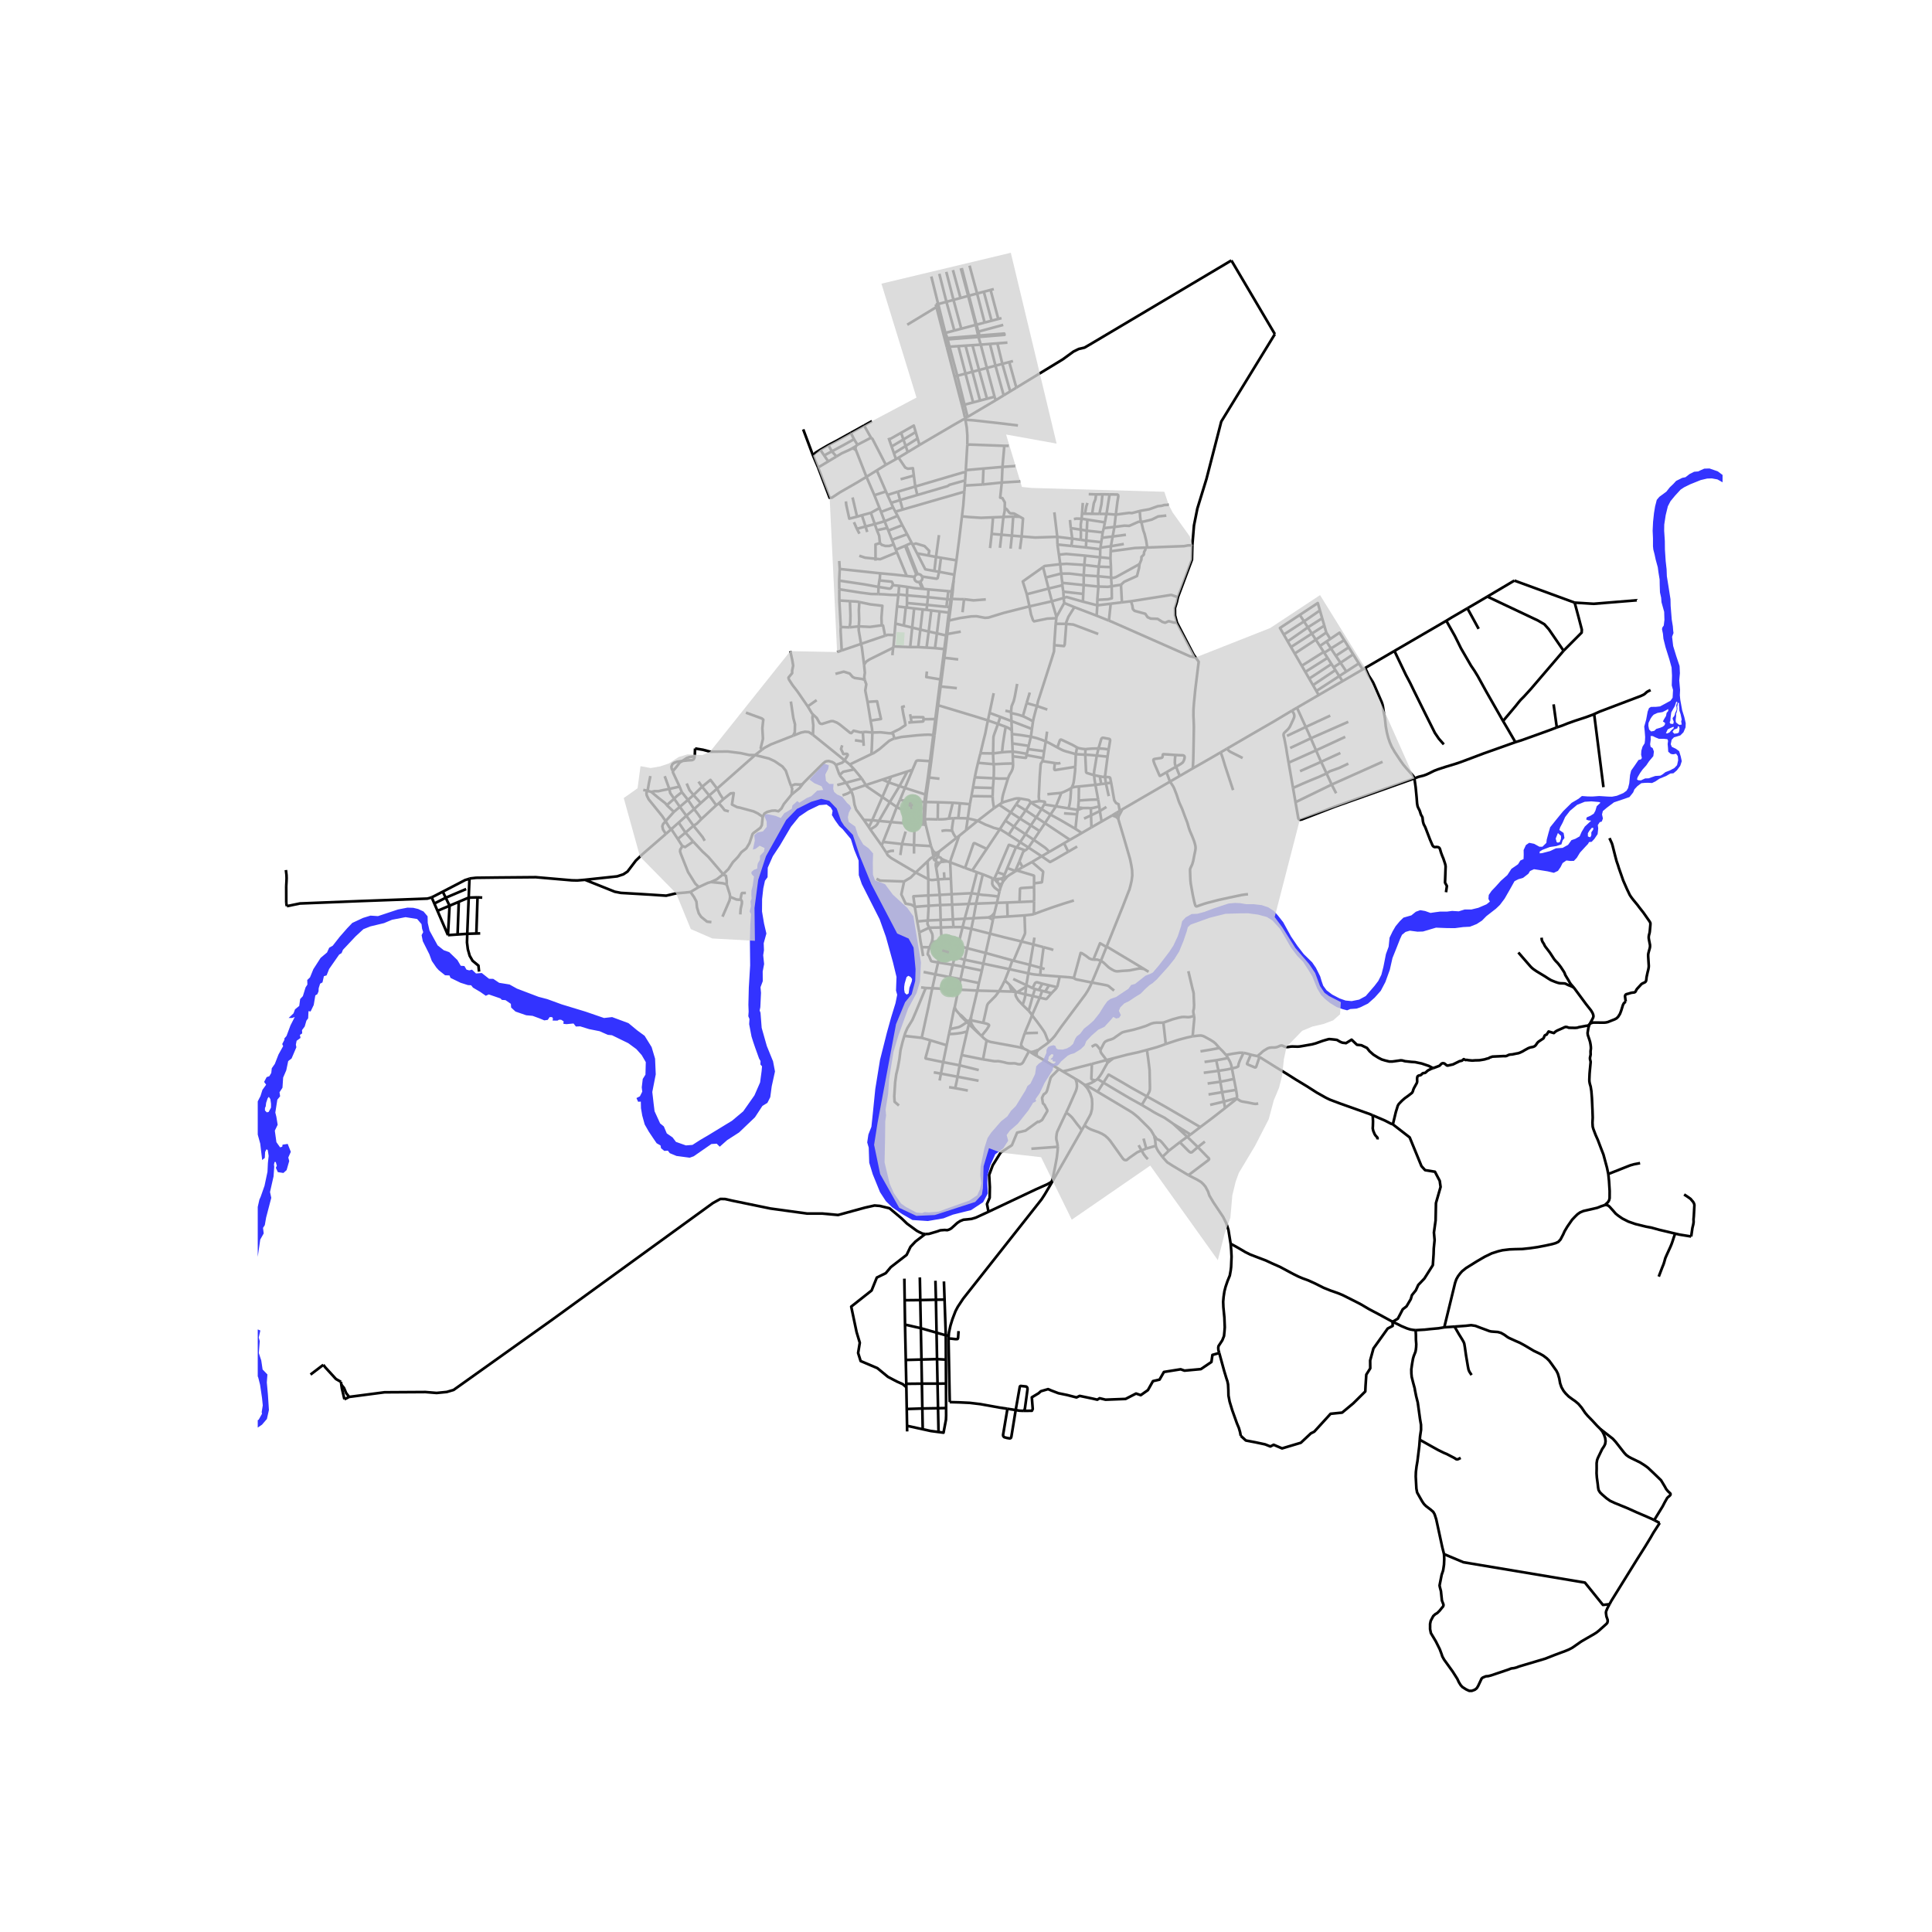 <svg xmlns="http://www.w3.org/2000/svg" xmlns:xlink="http://www.w3.org/1999/xlink" width="960" height="960" viewBox="0 0 720 720"><defs><style>*{stroke-linejoin:round;stroke-linecap:butt}</style></defs><g id="figure_1"><path id="patch_1" d="M0 720h720V0H0z" style="fill:#fff"/><g id="axes_1"><path id="patch_2" d="M96.051 640.8H641.95V86.4H96.05z" style="fill:#fff"/><g id="LineCollection_1"><path d="m368.956 347.945 1.078-5.119M368.956 347.945l-6.978-1.78M368.956 347.945l-1.62 7.21M380.671 350.856l-6.525-1.581-5.19-1.33M359.754 156.272l-.118-.543M342.669 165.842l1.148-.693 11.79-6.909 3.365-1.916.782-.052M379.362 158.556l-7.373-.894-9.353-1.033-2.228-.15-.654-.207" clip-path="url(#pc0f104692a)" style="fill:none;stroke:#000"/><path d="m360.482 165.795.02-.34v-3.13l-.22-2.942-.528-3.111M359.553 180.951l6.713-.4M359.553 180.951l.107-1.66M359.553 180.951l-.177 2.291M350.88 253.273l-.436-.073M350.88 253.273l1.065-8.13M350.88 253.273l-.336 2.56M314.831 283.424l1.832 1.49M314.831 283.424l-11.868-9.572M313.862 277.763l-.439 1.377.726 1.512.061.26.136.101.424-.023.472-.055.278.005.24.05.148.22.01.223-.22.41-.711 1.105-.156.476" clip-path="url(#pc0f104692a)" style="fill:none;stroke:#000"/><path d="m311.503 285.053 2.328-.81 1-.82M318.353 286.728l2.795 3.399M318.353 286.728l-1.69-1.815M312.893 288.82l1.346-1.197 4.114-.895M338.486 301.47l1.188 5.545M338.486 301.47l-.364-2.902M340.594 301.807l-1.41.05-.698-.386M334.205 300.755l1.26.662 3.021.054M340.594 301.807l-.15-3.058M340.594 301.807l.226 5.312M340.82 307.119l-.193 7.822M340.82 307.119l-1.146-.104M340.82 307.119l3.197.187M347.35 316.384l.511 2.919M346.953 315.315l.244.695.152.374M348.27 317.746l-.546-.705-.375-.657M350.832 320.014l-.194-.28-.272-.205-.323-.11-.341-.004M350.662 321.193l.174-.262.09-.302-.002-.314-.092-.3M353.087 320.997l-.694-.258-.37-.147-.45-.182-.741-.396M375.407 326.635l-1.596.6M378.314 324.78l-1.316.793-.771.47-.82.592M373.732 328.567l.875-1.005.8-.927M370.562 327.599l-.06-.024M370.562 327.599l1.302 1.44M370.562 327.599l1.828-.047M248.165 310.778l-8.588 7.433-1.066 1.021-1.559 1.495-3.101 4.083-1.562 1.034-2.286.748-11.994 1.283M257.329 332.422l-1.924.21-3.436.282-3.703.876-9.291-.594-7.564-.438-2.291-.438-11.11-4.445M174.951 327.474l.373-.116 2.102-.235 7.753-.093 14.47-.125 13.449 1.165 2.055.048 2.856-.243M372.841 330.838l-.359 1.346M372.841 330.838l.62-1.644M372.841 330.838l-.729-1.527M361.948 378.744l2.281-9.579M361.948 378.744l-.355 1.128-.243.36-.373.352M361.948 378.744l-.135 1.472M362.015 381.536l-1.038-.952M362.015 381.536l-.21-.827.008-.493M364.777 385.122l-.514-.633-.96-1.017-.596-.767-.647-1.093-.045-.076" clip-path="url(#pc0f104692a)" style="fill:none;stroke:#000"/><path d="m361.487 382.036.234-.102.182-.178.112-.22M367.69 387.713l-1.346 7.081M365.786 386.086l.937.904.967.723M381.421 390.725l-1.263-.383-1.31-.266-9.658-1.765-.778-.262-.722-.336M383.463 391.77l-.653-.387-1.389-.658" clip-path="url(#pc0f104692a)" style="fill:none;stroke:#000"/><path d="m381.869 385.06-1.174 3.553-.149.584.016.28.035.135.075.12.42.524.329.47M383.463 391.77l.466.275M366.344 394.794l1.809.282 1.844.319.499.074.369.025.472-.013.378-.014h.31l.63.09.665.133 1.043.231.789.223.526.09.89.063 1.354-.031.427.042.479.114.42.14.51.063.463-.011.424-.141.345-.255.325-.418.597-1.135 1.551-2.895M403.868 404.054l.692.312M404.145 419.427l.8-1.47.973-1.738.596-1.174.424-1.721.094-1.91-.099-1.935-.623-1.946-.9-1.693-.622-.819-.92-.967M400.775 402.054l1.619.968 1.474 1.032M392.393 439.98l10.752-18.804M392.393 439.98l-.393.301M353.568 497.707l.076-1.08.581-2.676.737-2.38 1.113-2.91.867-1.654 1.128-1.71.872-1.314 29.207-37.007 1.182-1.82 3.062-5.176M353.487 498.833l.08-1.126M353.943 522.526l-.069-3.168-.387-20.525M357.223 496.056l-.167 2.51-.067.261-.082.141-.128.065-.718.02-1.534-.177-1.04-.043M375.448 525.01l-2.956-.45-7.125-1.282-3.923-.47-3.892-.187-3.61-.095M564.358 216.361l-10.073 5.967M564.358 216.361l22.47 8.222M355.8 375.324l1.355-6.532M354.06 383.461l1.378-6.863.152-.65.1-.34.11-.284M357.74 378.112l-.73-.789-.637-.766-.24-.392-.166-.344-.167-.497M360.43 353.367l6.905 1.789M360.43 353.367l-3.39-.957M360.43 353.367l1.548-7.202M360.43 353.367l-.936 4.3M366.253 325.832l-1.708 7.42M366.253 325.832l-2.173-.764M369.88 327.307l-1.774-.75-1.853-.725M341.83 343.399l3.948-.375M341.83 343.399l.751 4.076M341.83 343.399l-.905-5.452M362.787 342.198l5.59-.299M362.787 342.198l-3.267.18M362.787 342.198l.969-5.438M362.787 342.198l-.81 3.967M370.242 341.882l.375-1.738M370.242 341.882l-.208.944M370.242 341.882l5.26-.328M375.501 341.554l6.313-.416M375.501 341.554l-.157-5.207M385.301 340.661l.06-4.746M381.814 341.138l1.969-.207.828-.118.69-.152M400.206 335.575l-3.68 1.135-4.324 1.431-3.876 1.378-3.025 1.142M372.39 327.552l-.382.238-.24.38-.052.446.148.424M372.39 327.552l.345-.056M373.732 328.567l-.032-.324-.135-.296-.222-.239-.287-.155-.321-.057M372.735 327.496l1.076-.261M371.864 329.04l.248.271M372.112 329.311l.33.165.368.035.355-.098.297-.219M373.462 329.194l.198-.31.072-.317M364.08 325.068l-2.024 7.812M364.08 325.068l-1.77-.648M362.056 332.88l-1.042 3.986M362.056 332.88l2.49.372M362.056 332.88l-7.418.365M361.014 336.866l-1.494 5.511M361.014 336.866l2.742-.106M361.014 336.866l-6.196.264M359.52 342.377l-4.412.241M359.52 342.377l-.794 3.14M358.726 345.516l-1.686 6.894M358.726 345.516l3.252.649M358.726 345.516l-3.4-.017M357.04 352.41l-1.2 4.218M357.04 352.41l-6.096-1.592M355.84 356.628l-.793 2.919M355.84 356.628l3.654 1.04M355.84 356.628l-5.316-1.61M355.047 359.547l-1.098 4.6M355.047 359.547l3.93.701M355.047 359.547l-5.443-.869M353.95 364.148l-1.194 4.413M353.95 364.148l4.012.753M353.95 364.148l-5.369-1.034M352.756 368.56l4.399.232M352.756 368.56l-5.318-.269M370.617 340.144l.913-3.679M368.377 341.9l.74-.3.456-.27.369-.316.675-.87" clip-path="url(#pc0f104692a)" style="fill:none;stroke:#000"/><path d="m370.034 342.826-.326-.209-.386-.244-.408-.245-.537-.229M345.94 333.705l4.248-.206M345.94 333.705l.14 3.842M340.925 337.947l-.525-3.723-.008-.08.002-.034.004-.025.005-.02.013-.025.035-.021.042-.011.067-.003 5.38-.3M345.956 327.632l-.001 4.617-.016 1.456M350.188 333.499l4.45-.254M350.188 333.499l.204 3.787M350.188 333.499l-.584-5.776M354.638 333.245l.18 3.885M354.638 333.245l-.263-5.733M364.545 333.252l-.79 3.508M372.048 334.107l-1.722-.23-2.056-.22-2.204-.163-1.52-.242M372.048 334.107l.434-1.923M372.048 334.107l-.518 2.358M340.925 337.947l5.155-.4" clip-path="url(#pc0f104692a)" style="fill:none;stroke:#000"/><path d="m336.9 328.501-.157.892-.847 3.929 1.6 3.427 2.119.39 1.31.808M346.08 337.547l4.312-.261M345.778 343.024l.169-2.973.133-2.504M350.392 337.286l4.426-.156M350.392 337.286l.163 5.548M354.818 337.13l.29 5.488M363.756 336.76l7.774-.295M371.53 336.465l3.814-.118M375.344 336.347l4.61-.195M385.361 335.915l-5.407.237M385.36 330.645l.028 2.854-.027 2.416M378.978 324.41l2.11-1.224M378.978 324.41l-.664.37M385.367 329.19v-2.586l-.003-.069-.007-.068-.014-.056-.039-.046-.089-.064-.108-.057-.146-.054-5.983-1.78M342.581 347.475l3.696-1.76M343.476 352.976l-.408-2.12-.487-3.38M344.006 356.304l-.53-3.328M346.277 345.715l4.362-.072M347.297 350.943l.186-.927.047-.432.002-.402-.008-.393-.055-.455-.072-.305-.103-.239-1.017-2.075M345.778 343.024l-.11.822-.029.309.034.211.07.192.534 1.157M350.64 345.643l4.686-.144M350.64 345.643l.304 5.175M350.64 345.643l-.085-2.81M355.326 345.5l-.218-2.882M380.671 350.856l4.43 1.114M381.814 341.138l.192 5.885.012.485-.044.38-.149.438-.216.489-.938 2.041M377.706 358.029l.6-1.39 1.754-4.19.611-1.593M345.695 320.97l.261 6.662M345.695 320.97l-4.443 4.194M347.861 319.303l-.502.226-.45.263-.373.31-.841.868M345.778 343.024l4.777-.19M347.297 350.943l-.887 2.082M347.297 350.943l3.647-.125M347.297 350.943l.157 2.26M349.604 327.723l-.723-4.351M349.604 327.723l2.359-.153M345.956 327.632l.399.161.36.09.456.075.58-.024 1.853-.21M350.555 342.834l4.553-.216M350.524 355.018l.01-.436.015-.419.098-.536.204-.91.114-.706.031-.582-.052-.611M350.524 355.018l-.92 3.66M347.454 353.203l1.086.244.255.104.24.155.108.128.033.147.012.211-.016.233.023.112.071.098.1.06.145.05 1.013.273M349.604 358.678l-1.023 4.436M346.41 353.025l-.392 1.15-.189.9-.082.377-.016.106.012.098.065.102.14.16.182.217.155.276.623 1.535.057.112.112.125.167.075.265.06 2.095.36M348.581 363.114l-1.143 5.177M348.581 363.114l-4.388-.887M347.438 368.291l-2.452-.098M343.492 386.774l1.498-6.913.982-4.451 1.087-5.417.379-1.702M343.492 386.774l3.206.914M343.492 386.774l-6.472-.724M347.454 353.203l-1.044-.178M343.476 352.976l2.934.049M359.494 357.668l6.945 1.457M359.494 357.668l-.518 2.58M366.439 359.125l9.707 2.045M366.439 359.125l.896-3.97M366.439 359.125l-.523 2.582M376.146 361.17l7.073 1.558M376.146 361.17l1.136-3.259M376.146 361.17l-1.676 4.216M383.219 362.728l-.72 4.407M383.219 362.728l.583-3.157M387.65 363.361l-1.125-.105-1.02-.106-1.016-.153-1.27-.269M387.65 363.361l7.255.575M387.65 363.361l.248-2.66M394.905 363.936l2.421.177 1.293.109.845.11.71.14M407.554 357.646l-.804-.161-.8-.313-1.28-.986-1.455-.935-.49-.11-1.39 5.13-1.16 4.201" clip-path="url(#pc0f104692a)" style="fill:none;stroke:#000"/><path d="m406.89 366.155-5.519-1.103-.557-.153-.388-.215-.251-.212M367.335 355.156l9.947 2.755M389.3 361.123l-1.402-.421M366.42 381.19l-4.607-.974M365.786 386.086l1.02-1.292.633-.767.353-.477.592-.943.196-.383.01-.079-.004-.084-.06-.139-.13-.125-.161-.09-.722-.262-1.092-.255M372.353 369.384l-1.381 1.837-2.654 2.663-.171.235-.147.26-.135.347-1.444 6.464M364.777 385.122l1.01.964M361.487 382.036l2.476 2.367.814.72M377.282 357.911l.424.118M377.706 358.029l6.096 1.542M343.263 367.976l1.723.217M337.02 386.05l.355-1.124.758-1.747 1.897-3.109 1.28-2.971 3.676-8.906M357.155 368.792l7.074.373M357.155 368.792l.807-3.891M364.229 369.165l8.124.22M364.229 369.165l.58-2.821M372.353 369.384l4.723.139M374.47 365.386l-1.034 2.047-1.083 1.951M379.048 369.772l3.091.812M379.048 369.772l-.365-.066M379.048 369.772l3.351-2.05M337.02 386.05l-.689 2.366-.745 3.015-.414 3.303-.58 3.18-.58 2.437-.414 2.974-.331 5.286.124 1.983 1.615 1.404M357.962 364.9l6.847 1.444M357.962 364.9l1.014-4.652M364.809 366.344l1.107-4.637M358.976 360.248l6.94 1.459M354.104 321.353l.271 6.159M354.104 321.353l5.55 2.094M357.43 311.509l-3.095 8.82-.157.656-.074.368M353.087 320.997l.618.227.399.13M354.375 327.512l-2.412.058M348.881 323.372l.544-.879.83-1.04" clip-path="url(#pc0f104692a)" style="fill:none;stroke:#000"/><path d="m349.045 321.147-.14.215-.108.278-.064.415.023.64.125.677M348.794 320.627l.14.398.111.122M347.861 319.303l.122.81.102.242.161.188.247.13.147-.007.154-.039M349.702 319.415l-.325.102-.272.194-.199.268-.107.315-.005.333M349.9 317.413l6.477-5.11M349.9 317.413l-.583.305-.298.074h-.306l-.443-.046" clip-path="url(#pc0f104692a)" style="fill:none;stroke:#000"/><path d="m349.54 319.222.071-.494.165-.748.123-.567M348.27 317.746l.689.788M348.959 318.534l-1.098.769M348.959 318.534l.58.688M341.252 325.164l4.704 2.468M330.248 317.663l.58 1.04 1.232 1.036 9.192 5.425" clip-path="url(#pc0f104692a)" style="fill:none;stroke:#000"/><path d="m336.9 328.501 2.495-1.47 1.857-1.867M364.352 305.88l-4.33 3.532M370.432 301.188l-1.667 1.28-4.413 3.412M372.596 309.044l-1.022-.211-1.236-.321-1.71-.696-1.288-.474-2.988-1.462M360.654 304.997l1.83.41 1.868.473M380.186 297.585l-1.516 2.214M384.122 299.052l-.45-.608-.146-.148-.08-.064-.124-.06-.214-.06-2.922-.527M373.375 299.2l.833-.348 3.934-1.17.706-.141.686-.012.652.056M384.122 299.052l-1.863 2.944M388.144 301.512l-2.282-1.353-1.74-1.107" clip-path="url(#pc0f104692a)" style="fill:none;stroke:#000"/><path d="m387.274 298.564-.862.108-2.29.38M388.144 301.512l3.342 2.067M388.144 301.512l-1.961 3.097M389.119 299.791l-.354.657-.621 1.064M391.486 303.579l-2.058 3.177M391.486 303.579l2.04-3.09M400.778 308.876l-5.228-3.06-4.064-2.237M403.14 310.436l-2.362-1.56M403.14 310.436l3.604-2.1M398.728 312.971l2.984-1.704 1.428-.831M380.106 305.055l-2.242 2.982M380.106 305.055l2.153-3.06M380.106 305.055l-3.442-2.273M380.106 305.055l4.068 2.543M377.864 308.037l-1.945 3.038M377.864 308.037l4.292 2.837M377.864 308.037l-3.198-2.22M375.919 311.075l4.251 2.78M372.596 309.044l.593.296 1.774 1.09.956.645M378.67 299.799l-2.006 2.983M378.67 299.799l3.59 2.197M376.664 302.782l-1.998 3.035M376.664 302.782l-4.318-2.88M374.666 305.817l-2.07 3.227M372.596 309.044l-4.876 7.306M367.72 316.35l-5.41 8.07M359.654 323.447l3.12-8.976.048-.097.05-.068.076-.048.14-.023.124.007.148.043 4.36 2.065M362.31 324.42l-2.656-.973M357.43 311.509l2.592-2.097M357.43 311.509l-1.053.794M344.643 305.296l.364-6.412M344.643 305.296l-.516.021M349.46 305.37l-3.027-.084-1.79.01M344.643 305.296l.338 2.067M357.131 304.9l-1.797.01M357.131 304.9l.6-5.541M360.654 304.997l-1.572-.071-1.95-.026M360.654 304.997l.795-5.302M360.654 304.997l-.632 4.415M388.198 319.098l2.84-1.642M388.198 319.098l-3.622 2.143M398.099 317.407l-4.669 2.71-1.964 1.073-.052.018-.037.012-.027.003-.03.002-.037-.005-.056-.024-3.03-2.098M383.263 315.848l.174.112 4.76 3.138M322.244 253.363l-.158-1.11.229-1.544-.301-2.96M332.85 241.386l-8.851 4.389-1.236.84-.75 1.133" clip-path="url(#pc0f104692a)" style="fill:none;stroke:#000"/><path d="m320.886 239.954.31 1.323.818 6.471M323.308 261.576l-.851-4.243.378-2.316-.59-1.654M311.352 251.127l3.091-.814 2.197.688 1.099 1.268.769.391 2.793.391.943.312M323.308 261.576l1.137 6.977M324.445 268.553l3.87-.618-1.459-6.589-3.548.23M349.623 262.829l.92-6.996M349.623 262.829l-.396-.066M368.173 268.473l-5.112-1.587-13.438-4.057M349.623 262.829l-1.37 11.223M376.804 265.713l.016-.378M376.804 265.713l.14 3.01M381.206 266.906l-1.705-.563-2.697-.63M370.318 258.321l-1.545 7.345M381.206 266.906l1.385-4.887M384.972 268.831l-1.503-.841-1.53-.76-.733-.324M372.775 267.156l-.856 2.641M372.775 267.156l-4.002-1.49M372.775 267.156l4.17 1.566M368.173 268.473l.6-2.807M368.173 268.473l3.746 1.324M365.39 280.713l1.107-4.663.683-2.685.572-2.942.421-1.95M384.972 268.831l-.403 2.828M386.458 263.115l-.455 1.518-.721 2.754-.31 1.444M376.945 268.722l7.624 2.937M376.945 268.722l.145 3.509M371.92 269.797l2.887 1.05M370.09 280.776l.126-5.799.024-.313.078-.367.173-.58 1.428-3.92M384.569 271.66l-.378 2.884M377.09 272.231l.012 1.31M374.807 270.846l.902.407.404.227.479.329.498.422M324.445 268.553l.497 2.793.167 1.65M324.766 281.011l.144-2.716.2-5.299M321.553 272.837l1.128-.081 2.428.24" clip-path="url(#pc0f104692a)" style="fill:none;stroke:#000"/><path d="m332.113 273.24-.826.013-3.196-.352-2.982.095M377.102 273.542l.145 3.509M384.19 274.544l-3.765-.6-3.323-.402M348.253 274.052l-.453-.06M348.253 274.052l-1.219 9.685M384.19 274.544l-.839 3.42M389.723 276.311l-1.362-.559-2.11-.704-2.06-.504M389.723 276.311l-.592 3.647M389.723 276.311l.49-3.672M394.05 278.553l-1.294-.703-1.797-.975-1.236-.564M377.247 277.05l.141 3.06M377.247 277.05l6.104.915M383.351 277.965l-.242 1.197M401.39 278.577l-.482 2.479M394.05 278.553l.894-2.558.168-.26.088-.069.115-.035.21.022.23.093 3.83 1.806.911.493.895.532M404.525 279.191l-1.204-.129-1.334-.247-.596-.238M404.525 279.191l-.084 2.065M409.386 278.914l-.785.027-1.443.035-1.652.11-.98.105M383.11 279.162l6.02.796M383.11 279.162l-.442 1.776M389.13 279.958l-.367 2.584M377.388 280.11l.04 1.738M373.433 280.357l2.009-.168 1.946-.078M382.668 280.938l-.854-.154-1.73-.298-1.464-.234-1.232-.141M365.39 280.713l-.91 3.56M365.39 280.713l4.7.063M370.09 280.776l3.343-.419M370.28 284.798l-.142-2.402-.047-1.62M382.668 280.938l-.11.468M324.766 281.011l-8.103 3.902M333.348 275.244l-.497.114-1.457.717-3.64 3.11-2.034 1.391-.954.435M404.44 281.256l-2.986-.163-.546-.037M394.05 278.553l1.16.631.755.371.576.239.926.278 2.497.694.636.215.308.075M400.724 285.776l.121-2.543.063-2.177M408.743 281.57l-2.694-.235-1.608-.079M407.73 288.898l-2.614-.806-.14-.076-.071-.06-.064-.083-.059-.092-.026-.087-.018-.094-.297-6.344M382.558 281.406l6.205 1.136M377.427 281.848l4.733.591.063-.007.055-.016.032-.02.02-.018.022-.032.022-.055.184-.885M408.743 281.57l4.013.422M408.743 281.57l.643-2.656M407.73 288.898l-.023-.79.067-.772.239-1.302.73-4.464M377.427 281.848l.101 2.689M412.756 281.992l-.976 7.532M412.756 281.992l.404-2.71M388.502 283.645l.128-.477.133-.626M347.034 283.737l-.46-.082M347.034 283.737l-.8 6.03M388.502 283.645l4.626.738M387.274 298.564l-.157-1.695.37-7.493.337-4.492.073-.264.101-.223.089-.127.415-.625M364.48 284.274l5.8.524M363.27 289.69l.606-2.889.605-2.527M370.32 290.033l.077-2.84-.008-1.448-.11-.947" clip-path="url(#pc0f104692a)" style="fill:none;stroke:#000"/><path d="m377.528 284.537-1.67.019-1.813.054-1.553.086-2.213.102M299.09 292.228l.296-.389 2.03-2.059 4.37-4.318 1.035-1.002.75-.62.548-.155.743-.065 1.279.364.717.39.645.679M312.893 288.82l-.333-.837-1.057-2.93M340.045 286.89l-1.895.616M340.045 286.89l-2.8 6.752M346.575 283.655l-3.694-.236-.598-.024-.395.034-.252.086-.241.214-1.35 3.16M338.15 287.506l-6.045 1.947M338.15 287.506l-2.93 5.452M407.73 288.898l2.127.407M408.225 292.482l-.33-1.987-.164-1.597M315.274 291.694l-1.152-1.399-.699-.732-.53-.743M411.78 289.524l.37 2.465M409.857 289.305l.989.204.934.015M414.085 291.651l-.344-1.657-.03-.082-.056-.09-.13-.116-.227-.062-.428-.047-1.09-.073M332.105 289.453l-.91 2.11M332.105 289.453l-3.255 1.075M363.27 289.69l-.652 3.767M363.27 289.69l7.05.343M321.148 290.127l-5.874 1.567M321.148 290.127l1.54 2.433M370.32 290.033l-.292 3.629M375.63 290.15l-3.53-.007-1.78-.11M377.528 284.537l.01.668-.08.775-.18.782-.392.86-.625 1.042-.277.57-.354.916M373.375 299.2l.153-1.663.165-.892.227-.915 1.287-4.202.423-1.378M328.85 290.528l2.344 1.036M328.85 290.528l-6.163 2.032M331.194 291.564l4.026 1.394M331.194 291.564l-2.367 5.475M315.274 291.694l1.806 2.786M315.274 291.694l-3.26.868M414.085 291.651l-1.935.338M417.297 302.18l-.456-2.475-.942-.454-.646-1.02-1.168-6.58M408.225 292.482l-6.141.615M408.225 292.482l2.176-.273M409.24 297.952l-.63-3.42-.385-2.05M322.687 292.56l-5.607 1.92M328.827 297.039l-5.953-4.051-.187-.428M335.22 292.958l2.025.684M335.22 292.958l-3.623 5.994M402.084 293.097l-.073 5.234M399.396 293.52l.757-.193.604-.097 1.327-.133M362.618 293.457l-.605 3.23M362.618 293.457l7.41.205M399.396 293.52l-.255.206M400.724 285.776l-.065 1.362-.06.68-.087.654-.232 1.964-.149.994-.117.56-.181.532-.437.997M370.028 293.662l-.11 3.132M337.245 293.642l7.607 2.44M337.245 293.642l-1.803 4.345M398.193 301.258l.302-1.084.196-.884.244-1.847.14-2.077.066-1.64M395.502 295.483l.812-.301 1.71-.802.748-.419.369-.235M317.08 294.48l.208.45M395.502 295.483l-5.183.512M393.526 300.49l1.65-4.126.326-.88M299.09 292.228l-1.093 1.436-2.97 2.418M284.235 304.393l.648-1.206 1.03-.617 1.75-.45 1.23-.048 1.21.263 1.11-1.013.895-1.663 2.918-3.577" clip-path="url(#pc0f104692a)" style="fill:none;stroke:#000"/><path d="m294.827 292.897.392.986-.193 2.199M345.316 296.164l-.464-.081M345.316 296.164l.919-6.396M345.316 296.164l-.309 2.72M328.827 297.039l-3.789 8.643M328.827 297.039l2.77 1.913M369.918 296.794l-7.905-.108M370.432 301.188l-.279-1.718-.164-1.338-.07-1.338M335.442 297.987l-1.237 2.768M338.122 298.568l-1.808-.297-.872-.284M338.122 298.568l2.323.181M389.119 299.791l.257-.614.055-.163-.004-.086-.05-.078-.066-.055-.144-.055-1.221-.162-.672-.014M340.445 298.75l4.066.12M345.007 298.884l-.496-.015M345.007 298.884l4.55.096M349.557 298.98l5.514.185M349.557 298.98l-.097 6.39M331.597 298.952l-4.043 6.978M331.597 298.952l2.608 1.803M373.375 299.2l-1.029.702M355.071 299.165l2.66.194M355.071 299.165l-1.447 5.883M389.119 299.791l4.407.698M372.346 299.902l-1.914 1.286M361.449 299.695l-3.717-.336M361.449 299.695l.564-3.009M393.526 300.49l4.667.768M409.669 300.542l-.428-2.59M409.669 300.542l.22 1.706M406.55 301.195l.836-.12 2.283-.533M401.834 300.898l1.738.235M401.834 300.898l-.211.919M402.01 298.331l-.09 1.21-.074.696-.012.661M334.205 300.755l-2.159 5.6M406.55 301.195l.05 2.657M403.572 301.133l2.032-.015.703.081.243-.004M398.193 301.258l3.43.559M401.623 301.817l1.949-.684M401.623 301.817l-.253 1.632M382.26 301.996l3.923 2.613M396.525 303.108l4.845.341M401.37 303.45l-.592 5.426M386.183 304.61l3.245 2.146M386.183 304.61l-2.009 2.988M355.334 304.91l-1.71.138M354.853 309.62l-.087-.494.063-.798.505-3.417M349.46 305.37l1.956-.047.997-.078 1.211-.197M321.919 305.55l1.868 2.7M321.919 305.55l3.119.132M317.288 294.93l.232.5.462 1.528.467 2.928.598 1.783 2.872 3.881M325.038 305.682l-1.25 2.568M325.038 305.682l2.516.248M410.537 306.147l-.648-3.9M410.537 306.147l3.942-2.264M410.537 306.147l-3.793 2.19M327.554 305.93l4.492.426M324.342 309.122l1.938-1.232.584-.619.69-1.34M332.046 306.356l7.628.66M332.046 306.356l-2.944 7.399M389.428 306.756l-1.989 2.971M389.428 306.756l9.3 6.215M344.981 307.363l1.972 7.952M344.981 307.363l-.964-.057M384.174 307.598l3.265 2.129M384.174 307.598l-2.018 3.276M406.744 308.337l-.144-4.485M323.787 308.25l.555.872M324.342 309.122l4.227 5.957" clip-path="url(#pc0f104692a)" style="fill:none;stroke:#000"/><path d="m356.377 312.303-.551-.759-.48-.814-.493-1.11M350.851 309.721l.816-.203.847-.07 1.209.038 1.13.133M387.44 309.727l-2.18 3.246M337.508 309.898l-1.37 4.655M382.156 310.874l3.104 2.099M382.156 310.874l-1.986 2.982M398.728 312.971l-2.187 1.284M385.26 312.973l-1.997 2.875M391.039 317.456l-.857-.916-.644-.59-4.278-2.977M380.17 313.856l3.093 1.992M380.17 313.856l-1.25 1.963M329.102 313.755l7.036.798M329.102 313.755l-.533 1.324M396.541 314.255l1.558 3.152M396.541 314.255l-5.502 3.2M336.138 314.553l-.613 4.114M336.138 314.553l4.489.388M340.627 314.94l.001 3.162M340.627 314.94l6.326.375M328.569 315.079l1.679 2.584M401.44 315.478l-3.341 1.929M382.092 316.916l.483-.356.286-.274.402-.438M378.63 315.722l-3.24 7.763M378.63 315.722l.29.097M371.647 325.055l4.255-10.04.021-.052.022-.043.028-.03.053-.024.067-.001.089.018.084.025 2.364.814M378.92 315.82l3.172 1.096M379.918 320.971l1.268-3.249.145-.274.127-.15.195-.159.439-.223M333.189 317.045l-1.232.079-1.71.539M384.576 321.241l-3.488 1.945M385.367 329.19l2.696-.343.102-.02.055-.019.048-.033.024-.04.011-.037.01-.041.42-3.518.003-.12-.003-.096-.014-.1-.064-.093-.077-.08-4.002-3.409M375.39 323.485l2.99 1.101M375.39 323.485l-1.027 2.489M378.314 324.78l.066-.194M369.88 327.307l.622.268M372.482 332.184l-1.081-.827-.73-.548-.643-.79-.267-.68.118-2.032M373.81 327.235l.553-1.261M385.367 329.19l-.008 1.455M379.954 336.152l.155-4.787.02-.127.04-.088.091-.065.122-.058.112-.038.167-.033 4.698-.31M385.506 349.4l-.405 2.57M385.1 351.97l3.815 1.021M385.1 351.97l-1.298 7.6M383.802 359.57l4.096 1.132M393.913 367.896l.208-.528.165-.751.407-1.718.212-.963M377.596 364.83l4.904 2.305M374.47 365.386l1.72 1.544M388.46 366.604l-1.34 2.334M388.46 366.604l2.477.592M384.792 368.25l.944-1.865.181-.17.189-.103.202-.051.223.008 1.93.535M376.19 366.93l.886 2.593M376.19 366.93l2.493 2.776M390.937 367.196l-1.421 2.334M390.937 367.196l2.976.7M382.5 367.135l-.1.587M382.5 367.135l2.292 1.115M391.878 370.117l1.647-1.681.388-.54M384.792 368.25l.921.32M385.713 368.57l-.849 2.604M385.713 368.57l1.407.368M387.12 368.938l1.268.316M388.388 369.254l-.918 2.549M388.388 369.254l1.128.276M377.076 369.523l1.607.183M389.516 369.53l2.362.587M381.12 374.5l-1.582-1.686-.483-.743-.427-.747-.13-.384-.027-.344.098-.505.114-.385M387.47 371.803l2.143.478.08.014.09.004.075-.005.112-.028.067-.05.103-.084 1.738-2.015M382.14 370.584l2.724.59M381.12 374.5l.725-2.273.165-.759.082-.434.047-.45M382.4 367.722l-.127 1.113-.107 1.111-.027.638M384.864 371.174l2.606.629M383.336 376.656l.534-1.753.994-3.729M387.47 371.803l-2.855 6.543M381.12 374.5l2.216 2.156" clip-path="url(#pc0f104692a)" style="fill:none;stroke:#000"/><path d="m384.615 378.346-.573-.845-.706-.845M381.869 385.06l.73-1.808.8-1.846 1.216-3.06M390.978 388.292l-.467-.65-.368-.798-.365-.978-.4-.954-.565-.924-.652-.931-1.804-2.465-1.742-2.246M360.977 380.584l-.39-.123-.222-.076-.253-.13-.186-.138-1.475-1.503-.228-.207-.194-.123-.289-.172M360.977 380.584l-.343.11-.183.096-.073.053-.04.086M354.06 383.461l-.42 1.895" clip-path="url(#pc0f104692a)" style="fill:none;stroke:#000"/><path d="m360.338 380.929-2.033 1.357-.745.384-.427.164-.9.192-1.302.281-.87.154M360.42 384.38l-2.036 8.81M353.64 385.356l1.66-.057 1.263-.122 1.801-.258.902-.211 1.154-.329M361.154 381.726l-.177.435-.15.45-.407 1.768M353.64 385.356l-.85 4.171M346.698 387.688l6.092 1.84M351.494 395.833l-6.302-1.305-.092-.016-.075-.029-.073-.053-.025-.057-.006-.046v-.062l.017-.097 1.76-6.48M352.79 389.527l-1.296 6.306M456.913 393.159l-1.287-1.44-1.177-1.15M444.476 386.202l2.095-.25.745-.05.479.042.463.11.526.219 2.424 1.338 1.028.65.746.626 1.467 1.682M447.38 391.813l3.789-.634 3.28-.61M434.448 389.074l-1.907.697-1.451.485-3.668 1.029M415 394.372l5.199-1.362 3.758-.814 3.465-.911M427.41 408.59l.588-1.102.298-.565.177-.524.063-.599.011-.638-.133-6.408-.494-4.038-.498-3.431M358.384 393.19l7.96 1.604M357.633 397.008l.19-1.287.184-.895.377-1.636M415 394.372l-2.675.684M412.72 396.122l1.186-.976 1.094-.774M351.494 395.833l6.14 1.175M351.494 395.833l-.83 4.268M412.72 396.122l-.395-1.066M409.033 402.095l.761-.97.805-1.221 1.345-2.45.775-1.332M357.633 397.008l7.124 1.765M357.633 397.008l-.799 4.261M396.055 399.262l-1.43-.868M396.055 399.262l4.72 2.792M406.919 396.504l-4.438 1.138-4.417 1.166-2.009.454M347.987 399.633l2.677.468M350.664 400.1l6.17 1.17M350.664 400.1l-.495 2.581M356.834 401.27l7.852 1.486M355.97 405.523l.256-1.19.353-1.58.255-1.484M409.033 402.095l2.185 1.365M409.033 402.095l-.784.587M397.3 414.716l1-2.16 2.632-5.97.216-.645.136-.658.071-.504-.07-.924-.106-.657-.404-1.144M411.218 403.46l-2.18 3.414M427.41 408.59l-5.964-3.326-2.393-1.424-5.736-3.298-.068-.03-.054-.015-.032-.002-.029.005-.019.01-.016.012-.016.016-.026.03-1.839 2.892M425.503 411.774l-4.425-2.449-4.426-2.613-5.434-3.252M355.97 405.523l4.72.883M355.97 405.523l-2.278-.368M430.164 423.355l-.628-1.111-.612-1.017-1.02-1.127-3.688-3.646-1.161-.986-1.036-.806-.98-.626-12-7.162M404.56 404.366l.88.398 3.598 2.11M456.544 412.948l-.424-2.418M447.301 420.037l4.457-3.349 4.786-3.74M460.834 409.341l-.102.197-.147.208-4.04 3.202M447.301 420.037l-3.625 2.778" clip-path="url(#pc0f104692a)" style="fill:none;stroke:#000"/><path d="m427.41 408.59 6.646 3.716 9.275 5.384 3.97 2.347M437.223 418.805l6.453 4.01M437.223 418.805l5.24 4.844M425.503 411.774l2.92 1.722 1.639 1.005 1.499.81 2.353 1.205 1.962 1.33 1.347.96M442.464 423.649l-2.783 2.022M442.464 423.649l3.942 3.838M443.676 422.815l-.703.501-.51.333M430.713 427.017l-3.53 1.017M433.192 431.133l-1.569-2.144-.612-1.11-.298-.862M430.164 423.355l.078.54.11.423.126.508.235 2.191M394.227 427.377l-9.871.72M392 440.281l.265-.846.165-.79.698-3.459.66-3.474.11-.798.234-1.972.095-1.565M397.3 414.716l-1.88 3.976-1.46 3.16-.157.705-.157 1.283.047.877.298 1.19.236 1.47M433.192 431.133l2.386-2.27M442.891 437.956l-6.12-3.662-1.79-1.158-1.789-2.003M332.85 241.386l.143-.48M332.85 241.386l-.291 2.797M335.094 218.314l-.272 3.21M335.094 218.314l-2.39-.239M335.094 218.314l3.03.406M352.364 241.947l-.462-.053M352.364 241.947l.598-5.058M352.364 241.947l-.419 3.197M333.685 232.388l.62-6.396M333.685 232.388l-.348 4.28M333.685 232.388l3.137.734M352.962 236.889l-.4-.074M352.962 236.889l.047-.599M358.055 235.39l-5.046.9M334.305 225.992l.517-4.468M334.305 225.992l3.25.376M354.303 226.292l-.433-.032M354.303 226.292l.34-2.686M354.303 226.292l-.676 4.965M338.008 224.727l7.512.702M338.008 224.727l-.05 1.683M338.008 224.727l-.008-2.868M334.822 221.524l3.178.335M327.325 221.412l2.109.088 2.476.188 2.134.047.778-.21M355.044 220.438l-.396-.022M355.044 220.438l.319-4.008M355.044 220.438l-.347 2.747M312.749 216.38l.027 3.228M312.749 216.38l.197-4.34M327.388 218.726l-5.301-.959-9.338-1.387M312.946 212.04l15.07 1.614M312.946 212.04l-.185-2.972M340.805 214.973l-2.886-.316M340.805 214.973l-.048.364.047.483.205.451.343.359.442.227.492.07.303-.06M341.503 214.145l-.377.307-.32.521M327.667 216.564l.57-.206 4.072.415.37.611.026.691M327.388 218.726l4.13.661.517-.203.67-1.109M343.663 219.422l.443.05M338.123 218.72l2.512.433 3.028.27M343.663 219.422l-1.074-2.555M337.298 203.42l.405-.211M337.298 203.42l-3.457 1.447M337.298 203.42l4.205 10.725M338.123 218.72 338 221.86M338 221.859l7.826.69M337.958 226.41l2.72.336M337.958 226.41l-.402-.042M346.027 219.653l-1.921-.182M346.027 219.653l7.38.653M346.027 219.653l-.2 2.896M345.826 222.55l7.223.76M345.826 222.55l-.306 2.88M345.52 225.43l7.185.714M345.52 225.43l-.23 1.84M345.29 227.27l1.762.235M345.29 227.27l-1.442-.14M336.822 233.122l3.12.758M336.822 233.122l.734-6.754M340.678 226.746l3.17.384M340.678 226.746l-.736 7.134M339.942 233.88l3.042.753M339.942 233.88l-.739 7.279M339.203 241.159l2.98-.005M339.203 241.159l-6.21-.253M343.848 227.13l-.864 7.503M342.984 234.633l3.112.725M342.984 234.633l-.8 6.52M342.183 241.154l3.113.19M347.052 227.505l3.117.37M347.052 227.505l-.956 7.853M346.096 235.358l3.07.67M346.096 235.358l-.8 5.987M345.296 241.345l3.139.194M350.169 227.874l3.433.427M350.169 227.874l-1.003 8.155M349.166 236.029l3.395.786M349.166 236.029l-.731 5.51M348.435 241.539l3.467.355M355.646 214.161l-5.658-1.067M355.646 214.161l.794-5.342M355.646 214.161l-.283 2.269M337.919 214.657l-3.661-8.817M328.016 213.654l5.367.484 4.536.52M318.94 166.288l-1.405.842M318.94 166.288l.614-.534M319.013 167.808l-.223-.662.15-.858M356.44 208.82l-5.775-.961M358.493 192.418l-1.073 8.894-.98 7.507M341.767 206.224l4.227.796M341.767 206.224l-1.702-3.3M348.21 212.797l-3.378-.63-3.065-5.943M348.817 207.552l-2.823-.532M348.817 207.552l1.848.307M348.817 207.552l-.607 5.245M348.817 207.552l1.109-8.128M348.21 212.797l1.778.297M350.665 207.859l-.677 5.235M343.652 214.862l5.422.813.358-.212.556-2.369M334.258 205.84l-.417-.973M326.281 208.23l1.735.178 6.242-2.568M326.281 208.23l-3.89-.397-2.162-.72M328.341 190.778l-.575-1.446M328.341 190.778l1.316 3.493M328.341 190.778l4.484-1.692M332.825 189.086l-.763-1.69M332.825 189.086l.849 1.593M329.657 194.27l1.008 2.488M329.657 194.27l4.847-2.035M329.657 194.27l-3.655 1.032M334.504 192.235l-.83-1.556M334.504 192.235l1.756 3.476M331.067 197.75l-.402-.992M331.067 197.75l1.344 3.422M331.067 197.75l5.193-2.04M336.26 195.71l1.807 3.37M332.41 201.172l.66 1.701M332.41 201.172l5.657-2.092M338.067 199.08l1.69 3.247M333.841 204.867l-.772-1.994M339.757 202.327l.308.598M339.757 202.327l-2.054.882M326.763 175.3l3.404 7.858M326.763 175.3l3.363-2.083M326.763 175.3l-3.864 2.408M322.9 177.708l-3.887-9.9M322.9 177.708l2.964 6.844M304.886 174.22l4.3 11.3.816-.032 3.013-2.003 6.513-3.738 3.371-2.04M325.864 184.552l1.902 4.78M325.864 184.552l4.303-1.394M330.167 183.158l.57 1.305M393.68 230.389l-.26 2.071M393.68 230.389l.031-.474M383.645 225.976l.586 3.052.747 2.115.378.407 4.937-1.01 3.387-.151M393.711 229.915l2.888-5.195M393.711 229.915l-1.699-5.839M396.6 224.72l-.19-1.879M396.6 224.72l3.796 1.552M396.41 222.841l-4.398 1.235M396.41 222.841l-.144-2.345M403.57 224.21l-6.095-1.724-1.064.355M394.016 200.057l5.583.692M394.016 200.057l.063 2.871M394.016 200.057l-1.095-9.136M380.746 199.92l5.043.397 8.227-.26M353.627 231.257l-.398-.014M383.645 225.976l-9.678 2.457-5.604 1.726-1.301.09-3.126-.59-1.946.057-4.165.6-4.198.94M353.627 231.257l-.618 5.033M408.933 225.592l4.99-.605M408.933 225.592l-5.362-1.381M408.933 225.592l.004-2.04M408.933 225.592l-.251 3.85M421.476 224.07l-3.365.408M438.959 222.557l-2.47-.854-15.013 2.367M438.629 232.05l-1.153-.037-1.923-.53-1.36.596-1.03-.33-1.757-1.125-2.588-.1-1.128-.496-.863-1.29-4.014-1.092-.63-.662-.2-1.356-.507-1.558M408.682 229.443l4.574 1.84M408.682 229.443l-8.286-3.171M410.408 202.055l.252-1.645M410.408 202.055l-.3 2.055M410.408 202.055l-5.586-.605M412.368 191.5l1.146-7.248M412.368 191.5l-.61 3.181M412.368 191.5l3.46.286M409.715 191.51l1.743.02.91-.03M394.079 202.928l5.21.537M394.079 202.928l.549 3.79M410.027 204.676l.082-.566M410.027 204.676l-.052 3.01M410.027 204.676l-5.331-.655M394.628 206.718l.497 3.54M404.408 207.074l-7.057-.637-2.723.28M409.975 207.686l-.524 3.49M409.975 207.686l3.854.379M409.975 207.686l-5.567-.612M413.83 208.065l.09-2.62M413.83 208.065l.188 3.285M395.125 210.258l.35 3.49M404.097 210.542l-6.59-.42-2.382.136M388.722 211.334l.561-.398 5.842-.678M409.451 211.176l-.25 3.57M409.451 211.176l4.567.174M409.451 211.176l-5.354-.634M414.018 211.35l.051 3.868M413.986 203.557l.673-3.616M413.986 203.557l-.066 1.887M413.986 203.557l4.832-.822M413.986 203.557l-3.877.553M395.476 213.749l-5.757 1.478M395.476 213.749l.405 3.465M403.874 214.385l-5.204-.624-3.194-.012M409.201 214.747l.135 3.845M409.201 214.747l4.868.47M409.201 214.747l-5.327-.362M414.069 215.218l.221 3.253M424.657 210.224l-8.725 4.82-1.005.313-.858-.14M417.752 217.924l1.191-1.103 4.772-2.153.784-3.012.158-1.432" clip-path="url(#pc0f104692a)" style="fill:none;stroke:#000"/><path d="m426.892 204.072-.065.844-.43.728-.134 1.059-.862.827-.055 1.09-.689 1.604M395.881 217.214l7.968.825M395.881 217.214l.018.885M409.336 218.592l-.399 4.96M409.336 218.592l-5.487-.553M414.29 218.47l-1.467.229-3.487-.107M414.29 218.47l3.462-.546M408.937 223.551l4.043-.22 1.366-.363-.056-4.497M417.752 217.924l.359 6.554M396.266 220.496l7.425.84M396.266 220.496l-.367-2.397M403.69 221.335l.16-3.296M403.69 221.335l-.12 2.876M403.85 218.039l.024-3.654M403.874 214.385l.223-3.843M404.097 210.542l.31-3.468M404.696 204.021l-5.408-.556M404.696 204.021l.126-2.57M404.822 201.45l-2.054-.275M404.822 201.45l.188-3.684M405.01 197.766l.216-4.116M405.01 197.766l5.928.65M405.01 197.766l-2.215-.383M397.374 232.507l-.023-.56.816-2.097 2.23-3.578M392.877 240.432l.544-7.972M386.458 263.115l.393-1.831.534-1.589 1.6-4.977 2.77-8.606 1.046-3.363.076-2.317M397.374 232.507l-.588 7.703-.282.564-3.627-.342M393.42 232.46l3.954.047" clip-path="url(#pc0f104692a)" style="fill:none;stroke:#000"/><path d="m409.278 236.266-9.292-3.513-2.612-.246M395.9 218.099l-5.129 1.239M382.66 221.453l8.111-2.115M382.66 221.453l.985 4.523M388.722 211.334l-7.568 5.362 1.507 4.757M392.012 224.076l-8.367 1.9M392.012 224.076l-1.24-4.738M390.771 219.338l-1.052-4.11M388.722 211.334l.997 3.893M460.655 406.156l.196 1.275.142.92v.377l-.033.272-.126.341M456.12 410.53l2.668-.743 1.483-.376.316-.05.247-.02M468.895 411.215l-.573.141-.46.035-.616-.067-2.138-.438-1.589-.278-.612-.105-.596-.188-.545-.344-.416-.27-.516-.36M459.118 398.182l-.322-1.44-.361-.993-.333-.603-.49-.845M456.913 393.159l.298.43.4.712M453.24 395.13l2.378-.43 1.993-.399M448.886 395.765l4.355-.634M463.449 392.345l-1.609-.008-2.268.33-2.66.492" clip-path="url(#pc0f104692a)" style="fill:none;stroke:#000"/><path d="m459.118 398.182 1.47-.367.515-.202.27-.159.075-.058.038-.087.012-.098.013-.179.026-.276.068-.33.431-1.162.899-1.886.514-1.033M466.132 393.041l-1.318-.375-1.365-.321M468.667 393.585l.702.321M466.132 393.041l1.24.29.753.153.542.101M534.08 398.077l-1.617-.845-2.656-.896-1.373-.282-1.067-.227-1.42-.094-2.331-.25-1.06-.282-.58-.039-.792.125-2.37.321-1.09-.016-1.562-.383-1.256-.383-1.247-.642-1.828-1.143-1.444-1.283-.966-1.22-2.07-1.002-1.656-.172-1.997-1.902-2.088 1.288-.49-.079-.706-.066-.538-.168-.447-.204-.655-.37-.3-.19-.145-.084-.157-.049-.332-.054-1.177-.134-.97-.091-.224-.016-.187.008-.26.045-.862.235-1.263.375-2.574.92-1.35.363-3.868.681-.765.126-.635.05-.914-.011-.832-.028-.367-.01-.383.024-.457.05-.778.124-.5.01-.368-.04-.335-.105-.433-.185-.35-.165-.219-.059-.188-.02-.157.008-.37.09-.816.364-.43.145-.436.09-.534.05-.836-.007-.851.082-.428.122-.412.176-.773.47-.647.394-.47.376-.668.642-.58.454-.506.496M439.681 425.671l-4.103 3.193M446.406 427.487l-1.734 1.502-.416.376-.282.11-.267.007-.361-.172-.486-.43-3.179-3.209M446.406 427.487l2.62-2.05M442.891 437.956l7.423-5.602.243-.25.032-.196-.071-.227-.314-.305-.487-.478-3.31-3.411M424.332 426.777l1.077 1.978M425.409 428.755l1.773-.72M404.145 419.427l1.318.908 1.004.532 1.052.407 1.867.657 1.381.642 1.083.672 1.02.924.816.908 4.692 6.572.377.431.408.215.392.067.354-.09.412-.325.647-.528 2.864-2 .784-.336.793-.328M427.779 431.994l-.676-.72-.784-1.002-.91-1.517M406.919 396.504l5.406-1.448M408.249 402.682l-.876-.24-.376-.112-.182-.128-.065-.125-.04-.148.209-5.425M327.667 216.564l.225-1.09.124-1.82M327.388 218.726l-.063 2.686M327.388 218.726l.28-2.162M312.776 219.608l7.966 1.248 3.89.504 2.693.052M312.776 219.608l.02 4.173M312.796 223.781l.537 9.886M312.796 223.781l3.944.25M342.59 216.867l.356-.114M341.503 214.145l.457-.17M343.652 214.862l-.345-.474-.395-.285-.466-.142-.486.014" clip-path="url(#pc0f104692a)" style="fill:none;stroke:#000"/><path d="m342.946 216.753.257-.172.323-.376.182-.461.02-.496-.076-.386M342.946 216.753l1.16 2.718M341.96 213.975l-4.257-10.766M330.737 184.463l1.325 2.934M330.737 184.463l3.872-1.228M359.87 176.179l.051-.986M359.87 176.179l-.21 3.112M341.094 181.308l13.947-4.114 4.05-1.174.78.159M261.385 305.237l5.537-5.143M258.437 307.735l1.253-.784 1.695-1.714M258.685 301.518l1.523 2.021 1.177 1.698M261.66 293.2l-3.204 3.102M261.66 293.2l2.637 3.26M261.66 293.2l-1.335-1.924M267.241 293.899l-2.475-3.26-3.106 2.56M248.165 310.778l2.016-1.776M248.053 306.028l-.952 1.107-.275.793.274 1.255 1.065 1.595M267.241 293.899l14.16-12.508M267.241 293.899l-2.944 2.56M269.55 297.848l-1.229-1.852-1.08-2.097M269.55 297.848l-1.644 1.492M284.235 304.393l-1.853-1.276-1.57-.751-5.21-1.41-.91-.156-1.914-.986.66-4.256-1.167.117-2.721 2.173M258.456 296.302l-1.504-1.873-1.054-2.445M258.456 296.302l-2.065 1.785M258.456 296.302l2.698 2.977M261.154 299.279l3.143-2.82M261.154 299.279l-2.47 2.24M264.297 296.46l2.625 3.634M266.922 300.094l.984-.754M258.685 301.518l-2.906 2.497M258.685 301.518l-2.294-3.43M256.39 298.087l-3.028 2.595M256.39 298.087l-2.291-2.882M253.26 293.146l-3.825.862M253.26 293.146l.839 2.059M250.776 287.31l-.015.485 2.5 5.35M249.435 294.008l-1.719-4.758M251.249 297.67l-1.477-2.128-.337-1.534M242.713 295.121l1.159-.268h1.506l1.49-.344 2.567-.501M251.249 297.67l2.113 3.012M251.249 297.67l-2.748 2.395M254.099 295.205l-1.989 1.573-.861.893M253.362 300.682l-2.225 1.875M253.362 300.682l2.417 3.333M255.779 304.015l-2.845 2.534M255.779 304.015l2.658 3.72M258.437 307.735l-2.979 2.547M262.64 313.336l-.816-1.393-3.387-4.208M251.137 302.557l-3.084 3.471M251.137 302.557l-2.636-2.492M242.713 295.121l-1.365-.427M248.5 300.065l-.575-.742-2.774-2.175-2.438-2.027M239.723 294.39l1.625.304M248.053 306.028l-1.283-1.915-5.049-6.255-.726-1.516-.086-.886.44-.762M242.38 289.204l-.58 2.835-.452 2.655M250.181 309.002l-.723-.658-1.405-2.316M250.181 309.002l2.753-2.453M250.181 309.002l2.416 3.646M254.236 315.23l-1.64-2.582M260.396 330.588l-1.302-1.305-2.668-4.288-2.668-6.698-.314-.97.063-.72.47-.689.26-.687" clip-path="url(#pc0f104692a)" style="fill:none;stroke:#000"/><path d="m258.334 313.625-3.022 2.059-1.076-.453M252.934 306.55l2.524 3.732M269.254 341.622l2.647-6.11.203-1.277M270.812 329.606l1.128 3.547.164 1.082M275.854 335.324l-1.397-.11-2.353-.98M257.329 332.422l3.067-1.834M265.12 343.65l-1.632-.187-2.197-1.785-.88-1.314-.658-2.191-.22-2.191-.879-1.66-1.325-1.9M264.937 328.707l-1.17.335-3.371 1.546M269.448 325.862l-2.379 1.857-2.132.988" clip-path="url(#pc0f104692a)" style="fill:none;stroke:#000"/><path d="m270.812 329.606-1.38-.438-4.495-.461M269.448 325.862l1.083.548.285 1.794-.004 1.402M269.448 325.862l1.996-1.962 1.695-2.598 1.893-1.966 1.263-1.737 1.82-1.425 1.195-1.962 1.141-3.41.414-.42 2.525-1.885.529-.982.316-3.122" clip-path="url(#pc0f104692a)" style="fill:none;stroke:#000"/><path d="m258.334 313.625 3.49 3.733 2.197 2.035 5.086 5.951.341.518M459.847 402.071l-.408-2.097-.321-1.792M454.095 399.059l2.888-.438 2.135-.439M448.596 399.797l5.5-.738M459.847 402.071l.808 4.085M454.77 403.136l2.786-.548 2.291-.517M450.047 403.8l4.724-.664M502.634 241.247l-4.808 3.155M502.634 241.247l-1.691-2.686M502.634 241.247l1.642 2.608M497.826 244.402l1.744 2.606M497.826 244.402l-1.819-2.719M504.276 243.855l-4.706 3.153M504.276 243.855l2.13 3.382M499.57 247.008l-2.574 1.681M499.57 247.008l2.171 3.246M496.996 248.69l-.796-1.236M496.996 248.69l.666 1.033M501.741 250.254l4.664-3.017M501.741 250.254l-2.636 1.706M496.007 241.683l-1.652-2.619M496.007 241.683l-2.505 1.585M496.007 241.683l4.936-3.122M493.502 243.268l-.196-.303M493.502 243.268l1.23 1.908M495.768 238.109l3.43-2.32 1.745 2.772M491.893 227.488l-5.924 4.094M491.893 227.488l.845 2.93M484.406 229.156l6.694-4.416.793 2.748M485.969 231.582l-7.543 4.91M485.969 231.582l-1.563-2.426M485.969 231.582l1.432 2.22M478.426 236.493l1.467 2.54M484.406 229.156l-7.398 4.88 1.418 2.457M492.738 230.417l-5.337 3.386M492.738 230.417l.792 2.744M487.4 233.803l-7.507 5.23M487.4 233.803l1.488 2.308M479.893 239.033l1.22 2.112M493.53 233.16l-4.642 2.951M493.53 233.16l.74 2.567M488.888 236.111l-7.775 5.034M488.888 236.111l1.473 2.285M481.113 241.145l1.395 2.415M490.361 238.396l3.909-2.67M490.361 238.396l-7.853 5.164M490.361 238.396l1.513 2.346M482.508 243.56l2.63 4.556M493.306 242.965l-8.167 5.15M493.306 242.965l-1.432-2.223M485.139 248.116l1.32 2.287M494.732 245.176l-8.272 5.227M494.732 245.176l1.468 2.278M486.46 250.403l1.446 2.504M496.2 247.454l-8.294 5.453M487.906 252.907l1.402 2.429M497.662 249.723l-8.354 5.613M497.662 249.723l1.443 2.237M489.308 255.336l1.257 2.177M506.405 247.237l1.415 2.247M499.105 251.96l-8.54 5.553M499.105 251.96l1.217 1.89M490.565 257.513l.872 1.51M494.27 235.727l1.498 2.382M495.768 238.109l-1.413.955M491.874 240.742l2.48-1.678M507.82 249.484l.947-.551M507.82 249.484l-7.498 4.366M500.322 253.85l-8.885 5.173M491.437 259.023l-8.102 4.718M442.891 437.956l3.295 1.69 1.444.877.88.845.752.908.942 1.784.502 1.502 1.507 2.535 3.64 5.446 1.193 2.442.753 2.379.832 5.148M454.378 504.217l-.314-1.064-.062-.893.11-.626.564-.86.832-1.268.643-1.612.173-1.737.11-1.518-.147-3.638-.376-3.88-.073-2.028.157-1.784.313-2.097.424-1.643.722-2.129.848-2.08.36-2.02.136-1.18.162-3.828-.109-2.222-.22-2.598" clip-path="url(#pc0f104692a)" style="fill:none;stroke:#000"/><path d="m518.987 492.59-2.017-1.096-2.134-1.159-4.795-2.55-2.652-1.573-1.035-.556-2.197-1.115-3.782-1.897-1.805-.744-2.7-.938-2.605-1.05-3.232-1.626-2.448-1.111-2.103-.767-1.6-.673-1.947-.971-1.585-.845-3.39-1.815-3.013-1.33-2.212-1.033-3.06-1.158-2.762-1.065-1.915-.954-1.46-.876-2.04-1.174-1.867-1.002M387.898 360.702l1.017-7.71M392.532 354.049l-.828-.321-2.79-.737M130.128 520.586l-1.769.886M344.809 459.897l-1.036-.172-1.208-.563-.926-.501-3.61-2.645-2.008-1.94-4.52-3.788-3.609-.876-1.977-.157-3.516.783-10.074 2.754-5.807-.532h-5.712l-13.685-1.878-14.28-2.942-2.637-.595-1.757-.03-2.73 1.502-59.854 43.442-36.816 26.229-2.542.751-3.798.376-4.175-.344-15.222.093-13.182 1.722M127.211 516.052l.97 1.154.849 2.003 1.098 1.377M412.422 352.736l6.059-15.04 2.157-5.556.244-.556.415-1.518.432-1.917.235-1.855-.063-1.963-.282-1.808-.479-2.363-2.228-7.685-2.177-7.28M416.735 305.194l.058-.217.052-.278-.04-.28M416.339 304.625l.079.178.15.204.167.187M406.89 366.155l3.399-8.123M390.978 388.292l1.28-1.276.831-.954 2.362-3.35 8.984-12.034.95-1.464.941-1.768.565-1.291M415.208 369.16l-1.282-1.01-.412-.375-.306-.235-.385-.215-.459-.137-1.797-.353-3.676-.68M386.85 391.334l1.798-1.32 1.326-.924 1.004-.798M385.282 392.928l-1.353-.883M385.282 392.928l1.15.65M385.282 392.928l.3-.189.296-.237.506-.568M386.02 391.602l-.319.34-.464.615.045.37M444.345 203.196l-.136 5.361-5.25 14M438.629 232.05l-.729-2.709-.031-2.723.69-2.192.4-1.869M413.256 231.282l1.106.446 29.057 12.836 2.151.45M438.629 232.05l6.208 11.94.733 1.024" clip-path="url(#pc0f104692a)" style="fill:none;stroke:#000"/><path d="m444.523 286.347.165-2.942.078-3.326.07-3.56.087-5.626-.074-2.332-.09-1.612.015-2.442.18-2.476.491-5.02 1.275-10.392-1.15-1.605M444.523 286.347l-4.85 2.819M454.932 280.361l-3.488 2.035-6.921 3.951M281.402 281.391l2.526-1.968M294.827 292.897l-.392-.986-1.601-4.71-1.24-1.55-2.888-1.972-2.134-1.002-5.17-1.286M259.03 278.944l2.951.478 2.652.704 6.607-.062 4.85.61 3.154.705 2.158.012M350.444 253.2l-5.242-.884.22-2.082M373.433 280.357l.306-2.962.597-3.904.47-2.645M336.9 328.501l-8.882-.313-1.382-.689M368.38 451.587l-.564-2.895 1.004-2.316.062-4.007-.25-4.507 1.317-3.568 2.95-4.757 4.206-2.755 1.946-4.694 3.108-.72 4.617-3.357.06.056.117.045.112.012.121-.016 1.156-.715 1.738-2.935.137-.223.087-.34-.048-.238-.216-.423-.467-.838-.258-.555-.126-.153-.528-.5-.33-2.05.419-.877.147-.305.064-.099.105-.124.507-.294.44-.524.275-.728.706-2.535.51-1.885.228-.408.258-.305 2.635-2.66" clip-path="url(#pc0f104692a)" style="fill:none;stroke:#000"/><path d="m386.432 393.577 2.188 1.25 4.438 2.639 1.567.928M392 440.281l-.457.351-1.193.689-4.394 1.956-17.576 8.31M344.809 459.897l1.35-.062 3.091-.908 1.193-.423 1.57-.125 1.035.062.754-.25.706-.407 2.26-2.05 1.035-.673 1.24-.5 1.35-.126 1.663-.187 1.585-.47 4.74-2.19M127.211 516.052l-.152-1.074M128.36 521.472l-.963-4.11-.186-1.31M115.722 512.26l4.774-3.633M127.06 514.978l-1.86-1.059-3.954-4.319-.75-.973M351.793 325.058l.17 2.512M410.289 358.032l2.061-5.118M426.355 361.123l-.738-.101-.286-.047-.333-.042-.366.01-.875.134-2.515.504-.592.086-1.361.086-1.224.082-1.172.118-.573.027-.32-.021-.333-.061-.433-.152-.72-.368-.843-.513-.57-.414-.812-.756-.925-.891-1.075-.772M407.554 357.646l1.256-.044 1.479.43M426.355 361.123l1.682 1.034M412.422 352.736l4.716 2.84 5.32 3.177 3.897 2.37M426.162 424.31l1.02 3.724M450.989 411.75l5.131-1.22M456.12 410.53l-.659-3.505M460.655 406.156l-5.194.869M455.461 407.025l-5.084.853M455.461 407.025l-.69-3.89M454.095 399.059l-.854-3.928M454.095 399.059l.676 4.077M434.448 389.074l4.112-1.37 1.388-.406 2.323-.618 2.205-.478M444.978 378.542l.083.607-.012.786-.314 3.255-.259 3.012M442.866 361.93l1.575 6.667.262.919.138.735.031 1.166.13 3.212-.071 1.143-.22.978.004.388.051.465.212.939M433.553 381.1l3.5-1.251 2.213-.595 1.232-.25 1.074-.016.895.07.499.008.596-.074.683-.196.733-.254M433.553 381.1l.895 7.974M410.124 391.28l1.208-2.37.26-.41.274-.279.384-.234.703-.317.894-.25.651-.224.57-.262.823-.602 1.997-1.378.412-.219.53-.172.812-.2 2.761-.61 2.747-.79 1.97-.65.808-.344.78-.364.605-.215.631-.164 1.083-.11 1.553.016.973-.031M410.124 391.28l-1.138-1.458-.231-.23-.202-.142-.16-.063-.13-.012-.184.022-.152.057-1.118.637M412.325 395.056l-.655-.927-1.146-1.502-.22-.38-.141-.301-.04-.34v-.325M366.266 180.55l7.073-.727M366.266 180.55l.245-5.932M360.482 165.795l-.561 9.398M374.28 166.144l-12.805-.47-.993.121M375.944 166.144h-1.663M374.28 166.144l-.69 7.857M359.921 175.193l6.59-.575M373.59 174l-.25 5.823M373.59 174l-7.079.618M373.59 174l4.782-.321M380.213 179.416l-6.874.407M374.435 189.259l.041-2.01-.896-1.589-.837-.203.596-5.634M371.08 149.147l2.964-1.807M371.08 149.147l-10.495 6.22M371.08 149.147l-.44-1.298M359.636 155.73l.949-.363M358.524 151.112l.445 1.709.667 2.908M299.33 160.01l3.673 9.796M308.66 171.957l-1.514-2.223M308.66 171.957l-3.774 2.263M308.66 171.957l3.06-1.837M324.973 156.942l-2.934 1.627M308.712 165.873l-3.01 1.742M308.712 165.873l1.302 2.325M317.079 161.322l-5.476 3.038-2.891 1.513M305.702 167.615l1.444 2.12M303.003 169.806l.847-1.032 1.852-1.159M303.003 169.806l1.883 4.414M353.407 220.306l1.241.11M353.407 220.306l-.358 3.004M283.928 279.423l-.416-.721.816-3.349-.22-4.007.346-3.16-.534-.44-5.932-2.159" clip-path="url(#pc0f104692a)" style="fill:none;stroke:#000"/><path d="m295.59 274.162-8.256 3.235-2.528 1.343-.878.683M415.304 196.376l.524-4.59M415.304 196.376l-.645 3.565M415.304 196.376l-3.954.438M425.128 194.427l-.865.03-3.436 1.517-1.79-.078-3.733.48M410.66 200.41l.278-1.994M410.66 200.41l4-.47M414.66 199.94l4.943-.648M399.599 200.75l3.17.425M399.599 200.75l-.533-3.931M399.599 200.75l-.31 2.715M353.049 223.31l1.25.176M353.049 223.31l-.344 2.834M352.705 226.144l1.165.116M361.154 381.726l.333.31M360.338 380.929l.038.098.333.252.445.447M357.74 378.112l.108.224.1.167.122.156.202.212 1.768 1.744.298.314M430.164 423.355l.33.313.25.321.205.313.274.242.204.094.361.118.385.203.345.259.667.712 2.393 2.934M381.869 385.06l2.126-.086 2.833-.07M413.16 279.281l.53-3.214.024-.19-.03-.154-.03-.116-.105-.14-.097-.061-.087-.034-.148-.037-2.01-.37-.22-.013-.122.025-.158.067-.134.115-.147.221-1.04 3.534" clip-path="url(#pc0f104692a)" style="fill:none;stroke:#000"/><path d="m413.16 279.281-1.832-.242-1.942-.125M412.329 300.722l-2.44 1.526M409.889 302.248l-3.289 1.604M381.088 323.186l-1.17-2.215M379.918 320.971l-1.538 3.615M374.363 325.974l-2.716-.92M371.647 325.055l-1.145 2.52M334.86 170.558l3.44-2.078M334.86 170.558l-.958.538M340.56 177.22l-.35-2.729-1.896.184-.962-.43-2.492-3.687M330.126 173.217l3.776-2.121M324.592 163.128l.54.423 4.994 9.666M334.609 183.235l6.485-1.927M334.609 183.235l.834 3.117M341.094 181.308l-.534-4.088M341.094 181.308l.754 3.166M311.962 242.998l1.727-.59M333.337 236.667l-.344 4.24M329.846 236.916l.98-.329 2.511.08M344.017 307.306l.11-1.989M344.51 298.87l-.368 6.123-.015.324M344.51 298.87l.342-2.787M344.852 296.083l.946-6.386M346.575 283.655l-.777 6.042M346.575 283.655l1.225-9.664M333.348 275.244l2.666-.612 2.95-.304 2.707-.29 2.558-.183 1.428-.07.573.007.843.082.727.117M347.8 273.991l.76-6.017M349.227 262.763l-.667 5.21M349.227 262.763l1.217-9.563M350.444 253.2l1.458-11.306M351.903 241.894l.658-5.08M352.561 236.815l.668-5.572M353.229 231.243l.373-2.942M353.87 226.26l-.268 2.04M353.87 226.26l.428-2.774M354.648 220.416l-.35 3.07M354.648 220.416l.715-3.986M354.298 223.486l.346.12M345.798 289.697l.437.07M346.235 289.768l3.88.437M317.288 294.93l-1.519.823-1.797.642M255.458 310.282l-2.861 2.366M258.334 313.625l-.092-.097-2.784-3.246M267.906 299.34l1.357 1.586.769 1.017 1.585.423M106.667 330.238l.102-1.776.04-1.15-.04-1.213-.22-1.863M106.667 330.238l.016 6.229M106.91 337.703l-.149-.673-.078-.563M160.861 334.386l-.273.124-1.334.376-25.486.938-22.001.878-4.857 1.001M538.234 494.655l3.837-.266M527.555 495.72l.84-.048 2.534-.149 2.276-.242 2.07-.188.786-.07 2.173-.368M598.119 449.068l-1.39.462-1.412.57-1.121.267-4.088.938-1.217.51-.996.688-.958.939-1.066 1.126-1.805 2.614-.997 1.69-.502 1.127-1.012 1.932-.816.877-.977.454-1.29.376-2.457.54-3.013.578-2.7.392-2.965.32-2.73.063-2.025.078-2.644.32-1.601.385-2.393.766-2.715 1.315-2.966 1.737-3.907 2.433-1.492 1.206-.71.805-.765 1.01-.655 1.162-.459 1.318-4.04 16.589M616.48 566.501l-.73-.367-1.89-.846-3.814-1.635-3.43-1.55-4.915-2.006-1.691-.795-1.373-.986-1.483-1.283-.887-.868-.525-.876-.173-.932-.145-1.306-.318-2.395-.118-1.627.04-1.683-.008-2.104.188-1.174.33-.837 1.522-3.17.73-1.087.4-.83.156-1.032-.133-1.15-.47-1.362-.581-1.12-.69-.876" clip-path="url(#pc0f104692a)" style="fill:none;stroke:#000"/><path d="m616.48 566.501 3.146-5.133.762-1.479.918-1.62.392-.406.33-.227.439-.454.074-.18.024-.243-.082-.191-.91-.857-.628-.767-.518-.954-1.397-2.324-3.013-2.911-1.044-.982-.773-.74-.87-.653-.722-.493-1.488-.927-3.099-1.502-1.004-.533-.965-.688-.754-.814-3.138-4.014-1.09-1.213-4.599-3.592M542.071 494.389l4.198-.306 1.978-.226 1.585.242 1.875.72 2.299.845.996.383.652.157.776.07 1.773.126 1.178.329 1.211.686 1.22.879.503.297 2.228 1.017 1.907.837 1.633.885 2.534 1.501.91.549.981.469 1.318.626 1.31.735 1.31.994.919.924.957 1.306 1.721 2.437.54 1.115.496 1.693.327 1.82.51 1.488.777 1.353.816 1.01 1.098 1.087 1.358 1.002 1.098.759 1.146.97 1.2 1.401 1.35 1.987.926 1.088 1.702 1.745 1.805 1.964 1.28 1.251M462.397 535.093l-.267-1.408-.439-1.518-.721-1.722-1.743-4.867-.988-3.255-.424-2.238-.047-2.128-.11-2.02-.25-1.188-.394-1.19-.815-2.691-1.82-6.651M381.358 525.782l3.202-.032.314-.642-.346-4.365 2.527-1.519.847-.751 2.684-.782 1.224.516 2.62 1.002 3.328.688 3.42.877 1.194-.564 4.801 1.002 1.758.407.88-.532 2.196.532 7.47-.282 3.892-2.003 1.757.595 2.668-1.878 1.883-3.35 2.449-.563 1.632-2.848 2.322-.376 3.923-.625 1.413.5 6.12-.563 3.923-2.66.377-2.63 2.542-.719M546.856 226.691l3.872-2.257 3.557-2.106M582.697 242.519l-5.473-7.982-1.664-1.878-2.417-1.409-18.858-8.922M609.99 223.707l-16.1 1.314-7.062-.438" clip-path="url(#pc0f104692a)" style="fill:none;stroke:#000"/><path d="m582.697 242.519 6.736-6.761.062-1.127-1.16-4.445-1.507-5.603M560.142 268.706l1.75 2.957 2.848 4.919M580.174 271.09l-2.833 1.078-10.396 3.733-2.205.68M527.108 290.084l1.396-.532.506-.145 1.511-.375 1.005-.36 1.2-.548 1.695-.854 1.389-.539 2.872-.939 3.42-1.033 2.12-.704 4.025-1.503 4.691-1.776 11.802-4.194M546.856 226.691l-5.774 3.366-2.087 1.28M519.66 242.59l7.532-4.387 11.803-6.866M560.142 268.706l-6.31-11.065-3.114-5.661-1.216-1.988-1.295-1.917-3.742-6.456-1.092-2.223-1.208-2.425-3.17-5.634M497.942 295.636l-1.671-3.248M483.335 263.74l-1.842 1.073M483.335 263.74l3.282 7.186M404.145 419.427l-1 1.749M386.432 393.577l-.11-.492-.019-.486.081-.665M386.85 391.334l-.23.021-.21.063-.39.184" clip-path="url(#pc0f104692a)" style="fill:none;stroke:#000"/><path d="m386.384 391.934.208-.219.175-.219.082-.162M386.02 391.602l-.635.219-.53.152-.344.061-.582.01M414.479 303.883l1.592-.974M414.479 303.883l.737.25.55.22.573.272" clip-path="url(#pc0f104692a)" style="fill:none;stroke:#000"/><path d="m416.071 302.91-.03.594.133.552.165.57M416.805 304.42l-.125-.493-.169-.505-.163-.194-.277-.319M416.805 304.42l.452-.92.486-.876.502-1.008M418.245 301.616l17.75-10.313M418.245 301.616l-.948.564M406.6 303.852l-2.612 1.213M409.24 297.952l-2.82.086-2.083.129-2.326.164M412.15 291.99l1.05 4.71M412.15 291.99l-1.75.22M344.152 268.025l.226.007 4.182-.058M339.4 267.317l1.937-.051 2.626.012.074.023.052.037.032.054.02.08.01.553M339.697 269.175l4.104-.274.104-.01.089-.04.075-.07.04-.068.02-.094.023-.594M338.497 269.3l1.2-.125M339.4 267.317l-.226-1.147M339.4 267.317l.297 1.858M350.544 255.833l6.05.63M313.333 233.667l3.251.133M313.69 242.409l-.423-7.352.066-1.39M313.69 242.409l7.196-2.455M320.886 239.954l5.97-2.036 2.99-1.002M328.594 233.039l.497.066.755 3.811M320.249 224.369l4.099.861 4.478.53-.332 4.434.1 2.845" clip-path="url(#pc0f104692a)" style="fill:none;stroke:#000"/><path d="m320.043 233.43 4.172.204 4.38-.595M320.043 233.43l-.029 1.451.872 5.073M320.043 233.43l-3.459.37M320.249 224.369l-.172 2.985.11 3.724-.144 2.352M316.74 224.032l.198 5.34-.062 2.661-.292 1.767M326.271 208.952l.01-.721M327.93 202.402l-1.659.496.01 5.333" clip-path="url(#pc0f104692a)" style="fill:none;stroke:#000"/><path d="m326.803 197.604.829 2.019.298 2.779M333.07 202.873l-1.69.587h-1.459l-1.294-.397-.697-.661M326.803 197.604l-.801-2.302M326.803 197.604l3.862-.846M324.546 191.119l1.456 4.183M324.546 191.119l-3.35.893M324.546 191.119l3.22-1.787M326.002 195.302l-3.43.912M320.3 198.894l-.962-1.82M319.338 197.075l3.233-.86M319.338 197.075l-1.095-2.482M323.186 198.266l-.615-2.052M322.571 196.214l-1.375-4.202M321.196 192.012l-1.796.536M319.4 192.548l-1.677-7.17M315.244 186.85l.125 1.252 1.136 5.178 2.895-.732M307.146 169.734l2.868-1.536M318.277 163.685l-1.198-2.363M318.277 163.685l1.277 2.069M310.014 168.198l4.215-2.257 4.048-2.256M311.72 170.12l-1.706-1.922M317.535 167.13l-1.209.626-2.62 1.174-1.986 1.19M322.04 158.57l-4.961 2.752M322.04 158.57l2.552 4.558M324.592 163.128l-5.038 2.626M340.56 177.22l-4.933 1.393M380.746 199.92l-3.642-.313M380.746 199.92l-.63 4.731M380.06 192.582l1.184.655-.498 6.683M369.566 198.96l3.65.314M369.566 198.96l-.597 5.294M369.832 192.808l.198.561-.464 5.592M380.06 192.582l-2.47-.07M374.435 189.259l.85.627.753 1.033.345.329.346.078.894.016.455.125 1.982 1.115M359.376 183.242l-.401 5.177-.482 4" clip-path="url(#pc0f104692a)" style="fill:none;stroke:#000"/><path d="m369.832 192.808-4.28.164-4.578-.298-2.481-.256M369.832 192.808l4.113-.157M372.651 204.155l.565-4.881M373.216 199.274l3.888.333M373.216 199.274l.73-6.623M373.945 192.65l3.644-.139M374.435 189.259l-.026 1.198-.464 2.194M376.6 204.453l.504-4.846M377.104 199.607l.485-7.096M411.35 196.814l.409-2.133M411.35 196.814l-.412 1.602M426.892 204.072l-3.913.15-9.059 1.222M475.105 124.513l-19.973 32.585-5.525 21.41-3.39 11.018-1.255 6.292-.617 7.378M427.531 204.048l7.59-.29 6.204-.232 1.39-.27 1.63-.06M426.892 204.072l.64-.024M393.128 284.383l.82.106.302.01.204-.014.412-.051.338-.105M393.128 284.383l-.227 1.827-.008.384.082.258.11.09.189.016.423-.063 7.027-1.119M382.59 262.019l1.184-3.938M382.59 262.019l3.868 1.096M390.304 264.437l-3.846-1.322M425.503 411.774l1.907-3.184M534.08 398.077l-.766.25-1.02.52-.467.337-.459.45-.258.172-.299.07-.459.052-.29.168-.424.438-.282.164-.648.137-.337.2-.165.285-.094.583.024 1.225-.126.47-1.067 1.924-.243.564-.173.626-.29.54-1.342 1.048-1.42 1.018-1.036.915-1.161 1.213-.385.68-.274.931-.424 1.347-1.028 4.28-.243.21M511.567 415.65l4.548 1.946 2.424 1.252.385.047M518.987 492.59l1.946-1.159 1.836-3.506 1.396-1.08 1.585-2.691.44-1.503 1.444-1.783.91-2.004 2.29-2.41 3.14-4.976.282-4.1.063-2.098.313-3.13-.25-2.816.627-4.539.126-6.447 1.726-6.01-.314-2.253-1.789-3.412-3.672-.594-1.35-1.503-4.394-10.705-6.418-4.976M469.369 393.906l-1.13 3.361-.149.328-.086.13-.097.045-.123.025-.14.008-2.541-1.062-.234-.116-.049-.039-.068-.068-.022-.082.04-.151 1.362-3.244" clip-path="url(#pc0f104692a)" style="fill:none;stroke:#000"/><path d="m511.567 415.65-1.086-.464-10.86-3.866-3.923-1.47-1.232-.587-.69-.36-1.42-.806-1.656-.931-3.641-2.332-4.331-2.622-3.343-2.12-3.759-2.285-4.048-2.535-2.209-1.366M594.091 266.123l2.043-.927 15.316-5.806 1.099-.516.431-.298.738-.677.463-.277.945-.45M482.796 298.952l1.038 5.956.204.423.361.18.683-.11 12.413-4.797 29.613-10.52M508.767 248.933l1.322 2.85.855 1.331.706 1.119.51 1.088 2.746 6.307.306.923.165.767.33 2.238.29 1.385.133.86.303 2.888.427 2.317.503 1.975.58 1.683.699 1.612 1.11 1.928 1.25 1.89.978 1.468.961 1.35 1.056 1.275 2.189 2.455.557.648.228.371.137.423M538.885 332.508l.33-2.317-.69-1.252.211-6.025-.086-.61-.17-.597-.607-1.817-.35-.818-.497-1.33-.35-1.202-.164-.41-.247-.278-.322-.145-.62-.078-.49.066-.33-.055-.306-.172-.318-.375-.933-2.156-1.346-3.502-.432-1.119-.274-.544-.314-.582-.126-.42-.165-.629-.11-.912-.062-.547-.137-.349-.354-.575-.14-.328-.338-1.1-.134-.344-.38-.736-.333-.747-.197-1.103-.173-2.254-.36-3.771-.463-3.29M457.259 279.004l7.81-4.555 9.844-5.692 6.58-3.944M480.23 284.228l-.625-3.585-.26-1.745-.635-3.31-.345-1.495-.016-.348.044-.227.084-.215.15-.228 1.264-1.189.404-.461.416-.626 1.216-2.582.35-.857.07-.4-.016-.387-.086-.403-.121-.316-.631-1.04M345.994 207.02l.322-1.718-1.774-1.8-3.217-.955-1.26.378M624.28 459.725l1.615.376 4.355.696M627.614 445.155l1.099.704.655.45.604.434.153.141.228.298.608.696.294.505.168.512.028.259-.212 4.06-.11 1.198.032 1.01-.126.852-.321 1.354-.464 3.169M624.28 459.725l-3.657-.876-2.26-.532-2.762-.767-2.275-.438-3.869-.955-2.605-.908-2.228-1.127-1.523-1.048-.918-.728-2.33-2.629-.51-.43-.604-.204-.62-.015M599.367 437.526l.267 2.559.235 3.756-.016 2.7-.196.782-.432.704-1.106 1.04M515.236 283.898l-18.965 8.49M496.271 292.388l-1.9-4.154M496.271 292.388l-13.475 6.564M482.796 298.952l-.923-5.299M508.767 248.933l10.894-6.344M578.981 262.489l1.193 8.601M594.091 266.123l-.39.176-2.605.963-4.276 1.4-2.573.916-2.104.845-1.97.667M560.142 268.706l4.778-5.685 1.083-1.37.675-.798 1.248-1.252 2.558-2.81 12.213-14.272M519.66 242.59l4.298 8.975.63 1.178.986 1.87 1.387 2.866 4.147 8.382 3.63 7.266 1.48 2.172 1.851 2.104M605.852 373.249l-.263-1.973.067-.313.157-.262.262-.188.51-.128.746-.22.588-.176.675-.098.46-.05.293-.133.18-.192.185-.374.179-.358.314-.401 1.131-1.226.361-.403.377-.243.785-.372.25-.137.208-.223.138-.3.09-.502.063-.696.09-.466.318-1.479.255-1.005.078-.403.079-.497.023-.497-.211-3.377-.02-.555.047-.57.17-.71.364-1.294.11-.56v-.692l-.366-1.878-.113-.705.004-.543.082-.517.242-.943.068-.473.208-2.297.031-.665-.074-.317-.247-.438-2.287-3.279-1.472-1.87-.753-1.01-1.424-1.723-.7-.898-.433-.621-.33-.514-.344-.733-.693-1.442-1.412-3.216-.286-.845-1.236-3.521-.176-.524-.157-.556-.606-1.757-.465-1.749-.542-2.128-.517-2.05-.228-.708-.879-1.914M592.403 381.672l.502-.383.816-.212 4.092.024.678-.06.715-.16 2.57-1.017.706-.39.58-.588.66-1.064.474-1.256.628-2.038.333-.638.695-.641M586.577 368.111l-1.036-1.177-.463-.626-.534-.96-.647-1.063-.482-.81-.115-.223-.223-.634-.267-.489-1.121-1.71-.758-.998-.541-.65-.565-.554-.632-.747-1.596-2.465-1.33-1.742-.385-.5-.204-.33-.33-.7-.494-.75-.259-.65-.118-.884M592.403 381.672l.977-1.769.36-.723.09-.474-.082-.516-.227-.634-.58-.986-1.837-2.324-4.527-6.135M565.846 354.965l4.504 5.188.557.56.628.512 1.114.759 3.084 1.863 1.342.876.988.587 1.593.641.899.302.592.143.55.05.791.022.62.04.377.113.816.43 1.193.466.459.227.624.367M599.367 437.526l-.503-2.402-1.318-4.883-.87-2.23-1.21-3.185-.83-1.87-.833-2.19-.25-.916-.087-1.48.09-1.877-.082-2.606-.212-4.687-.212-2.606-.259-1.643-.333-1.143-.146-.837-.015-.704.086-2.089.079-.955.313-3.279-.003-.344-.224-.9-.008-.532.126-.563.117-.587-.031-1.135.05-.582.076-.439-.012-.692-.107-.908-.196-1.017-.313-.994-.518-1.534-.087-.759.126-.853.204-1.166.208-.7.22-.567" clip-path="url(#pc0f104692a)" style="fill:none;stroke:#000"/><path d="m534.08 398.077 2.35-.892.831-.826.479-.148.526.109.973.767.258.016.228-.032 1.757-.391 2.458-1.209.234-.043.324-.086.3-.041.696-.587.667.335.292-.04.295.002.517.096 1.413.134 1.185-.087 1.212-.015.365-.032 1.095-.176.773-.137.62-.203.78-.2.21-.095.17-.13.146-.087.335-.089.58-.22 4.283-.204.463.027.35-.031.248-.069.359-.17.428-.207.455-.11.306-.027.33-.018.243-.02 1.42-.299.826-.144.651-.237.987-.471.541-.337 1.464-.806.76-.297.997-.188.379-.14.316-.165.247-.217.273-.337.368-.546.273-.33.274-.245 1.095-.74.593-.383.188-.187.11-.282.263-.64.19-.166.288-.143.251-.06.748-1.163 1.958.57.102-.076.29-.288.264-.213.399-.247.4-.207.871-.374 1.242-.554.368-.191.393-.125.337.007.337.067.359.142.186.066.207.025 2.097.039.36-.018.452-.045.259-.044.255-.122 2.927-.555.466-.032.31-.164.448-.407M611.215 433.465l-2.244.422-1.39.392-1.576.618-6.638 2.629M527.555 495.72l-.973-.103-1.09-.196-1.146-.36-2.127-.891-1.35-.689-1.882-.892M462.397 535.093l1.9 1.737 3.483.658 3.672.782 1.977.782 1.224-.626 3.14 1.346 6.998-2.097 3.735-3.505 1.256-.626 6.089-6.667 4.3-.438 4.142-3.443 4.489-4.445.094-2.002.282-4.257 1.475-2.348-.03-2.941 1.223-4.476 5.305-7.419 1.852-.97-.016-1.549M529.109 536.548l4.472 2.512 2.394 1.33 2.07 1.018.707.297.4.164 2.896 1.51.635.423.377.078.384-.11.91-.453M527.555 495.72l.102 1.681.016 1.878.125 1.66-.047 1.118-.11.955-.149.774-.62 1.557-.29.994-.345 1.98-.283 2.019.024 1.486.126 1.323.51 2.042.588 2.167.126.798.439 2.168.589 2.355.854 6.19.354 2.097.016 1.862-.361 2.472-.11 1.252" clip-path="url(#pc0f104692a)" style="fill:none;stroke:#000"/><path d="m538.148 579.177-.643-2.535-1.224-5.65-1.036-4.78-.613-1.894-.51-.892-.925-.806-1.774-1.354-.761-.766-.635-.932-.8-1.392-1.107-1.964-.275-1.448-.133-2.41-.11-2.097.055-1.69.243-2.058.337-1.964.683-5.602.189-2.395" clip-path="url(#pc0f104692a)" style="fill:none;stroke:#000"/><path d="m599.832 597.83-.771 1.433-.51 1.228-.071.501.055.47.133.923.44 1.26.031.555-.141.579-.337.407-2.778 2.488-.903.72-.863.548-3.57 2.057-1.365.807-.863.61-2.362 1.643-1.358.712-1.184.485-3.97 1.479-3.563 1.4-9.126 2.716-.824.258-.682.281-1.013.267-1.035.125-1.098.43-6.482 2.183-1.02.258-.847.055-1.17.477-.423.352-.785 1.675-.533 1.127-.503.814-.698.555-1.114.415-.981.015-1.153-.532-1.405-.9-.644-.704-.667-1.087-.588-1.26-1.758-2.77-3.138-4.35-.679-1.22-.24-.764-.713-1.913-1.444-2.895-1.867-3.13-.299-1.471v-1.956l.236-1.143.941-1.784.722-.672.785-.462.8-.79.973-1.205.361-.407.157-.407-.008-.376-.157-.422-.408-1.072-.36-3.458-.408-1.561-.103-.568.142-.759.502-2.535.126-.65.517-1.525.102-.517.26-1.768.093-2.097-.078-1.831" clip-path="url(#pc0f104692a)" style="fill:none;stroke:#000"/><path d="m599.832 597.83-2.459.282-6.716-8.325-45.26-7.574-7.249-3.036M618.536 567.562l-.204-.075-1.138-.618-.714-.368M599.832 597.83l.672-1.251 9.69-15.618 2.849-4.499 2.158-3.545.612-1.088.463-.782 2.26-3.485M542.071 494.389l1.585 2.754 1.256 2.026.54.948.237.626.235 1.385.423 2.98.683 4.07.251 1.251.322.775.816 1.229M624.28 459.725l-.503 1.408-.447 1.401-.377 1.072-.44 1.064-1.302 2.833-.588 1.353-.408 1.456-.26.822-.517 1.275-1.271 3.341M511.567 415.65l.114 2.231-.046 1.726-.055.9.192.92.506 1.224.33.505.682.77.063.108.023.131-.055.478M337.77 516.985l-1.341-1.157-2.197-.97-3.327-1.753-3.954-3.254-6.215-2.63-.942-3.005.628-3.818-1.193-3.943-2.008-9.515 7.595-6.01 1.946-4.82 3.327-1.627 1.883-2.254 5.9-4.57 1.445-3.005 1.883-2.002 3.609-2.755M378.521 525.477l1.316.236 1.521.069M378.521 525.477l1.5-8.514.047-.211.113-.18.197-.074 2.063.223.298.234.142.313.047.485-.942 6.917-.094.47-.173.376-.36.266M397.3 414.716l.85.478.698.595.603.582.55.685 1.43 1.901.846 1.018.868 1.201M375.448 525.01l3.073.467M378.521 525.477l-1.604 9.882-.125.407-.15.187-.274.095-.337-.032-.793-.14-1.02-.282-.33-.376-.078-.453 1.638-9.755M350.662 321.193l.436-.008.86-.098 1.13-.09M350.255 321.454l.165-.06.242-.201M412.35 352.914l-2.399-1.392-2.15 5.259-.247.865M404.56 404.366l.747-.253 1.42-.555 1.522-.876M490.458 279.643l-1.952-4.5M490.458 279.643l10.874-5.041M492.35 283.913l-.528-1.126-1.364-3.144M480.23 284.228l6.507-2.912 3.72-1.673M480.23 284.228l1.643 9.425M494.372 288.234l-2.023-4.32M502.493 284.587l-3.39 1.596-3.577 1.283-1.154.768M481.873 293.653l3.264-1.46 3.256-1.393 2.926-1.19 3.053-1.376M435.994 291.303l.612.82.58.9.393.774.933 2.402.676 2.074.392 1.033.95 2.097 1.003 2.707.981 2.551.463 1.644.471 1.377.95 2.206.604 1.565.262.877.154.626.101.54.032.614-.126 1.002-.25 1.146-.491 2.551-.365 1.271-.29.619-.353.774-.134.318-.047.399.04 1.431.093 2.403.15 1.37.745 4.146.557 2.575.318 1.115.1.278.124.15.092.074.139.037.202-.01.226-.065.91-.343 1.836-.618 1.224-.344 3.931-1.017 3.79-.83 4.692-.994 1.397-.203 1.036-.102M435.994 291.303l3.679-2.137M434.695 287.798l.718 1.828.581 1.677M454.932 280.361l.78 2.262.902 2.981 2.927 8.842M454.932 280.361l2.327-1.357M457.259 279.004l.528.583.287.285.325.246 1.048.533 2.37 1.181 1.275.67M434.695 287.798l3.596-2.084" clip-path="url(#pc0f104692a)" style="fill:none;stroke:#000"/><path d="m438.034 281.355-.942-.059-1.954-.14-1.304-.079-.192-.008-.155.016-.075.043-.039.063-.035.175-.094.628-.046.166-.07.123-.132.093-.333.114-1.102.154-1.229.186-.337.098-.121.152-.036.169.051.32.338 1.065 1.75 4.022.156.367.069.099.067.011.111-.021.116-.051.367-.202 1.832-1.061M438.29 285.714l-.225-.423-.145-.348-.098-.755.047-1.346.165-1.487" clip-path="url(#pc0f104692a)" style="fill:none;stroke:#000"/><path d="m438.29 285.714.866-.501.914-.532.648-.482.306-.445.23-.513.146-.505v-.012l.07-.403-.003-.332-.095-.223-.164-.15-.2-.093-.196-.05-1.472-.044-1.306-.074M439.673 289.166l-.698-1.637-.684-1.815M409.857 289.305l.544 2.904M416.071 302.91l1.226-.73M349.045 321.147l.173.192.382.18.423.019.232-.084M349.702 319.415l-.162-.193M412.422 352.736l-.072.178M475.105 124.513l-16.207-27.451M378.764 144.465l17.33-10.561 3.955-2.88 1.946-.97 2.166-.501 1.946-1.127 52.79-31.364M173.723 331.318l-7.617 3.25M166.106 334.569l-4.24 2.148M166.106 334.569l1.438 2.966M166.106 334.569l-1.101-2.27M161.866 336.717l1.174 2.726M161.866 336.717l-1.005-2.33M170.967 336.085l-.438 12.167M170.967 336.085l-3.423 1.45M170.967 336.085l3.703-1.57M170.529 348.252l3.602-.25M170.529 348.252l-3.585.25M167.544 337.535l-.6 10.967M167.544 337.535l-4.504 1.908M174.951 327.474l-1.604.495-8.342 4.33M160.861 334.386l.967-.439 3.177-1.649M163.04 339.443l3.904 9.059M174.67 334.516l3.29-.1M174.67 334.516l.281-7.042M174.67 334.516 174.131 348M179.718 334.51l-1.757-.093M177.96 334.417l-.438 13.474M177.522 347.891l1.443-.047M177.522 347.891l-3.39.11M178.526 362.086l-.22-2.222-2.197-1.816-1.067-1.846-.69-2.442-.315-2.535.094-3.224M352.543 515.61l-3.152.031M352.543 515.61l.038 9.138M352.543 515.61l-.037-8.92M349.39 515.641h-5.83M349.39 515.641l-.186-9.14M349.39 515.641l.19 9.16M343.56 515.642l-5.813.061M343.56 515.642l.168 9.264M343.56 515.642l-.163-8.984M352.506 506.69l-3.302-.188M352.506 506.69l-.038-9.046M337.559 506.814l5.838-.156M337.559 506.814l-.282-13.176M337.559 506.814l.188 8.89M353.568 497.707l-1.1-.063M349.022 496.644l3.446 1M349.022 496.644l-5.852-1.659M349.022 496.644l-.227-12.271M349.022 496.644l.182 9.858M343.17 494.985l-5.893-1.347M343.17 494.985l.227 11.673M343.17 494.985l-.205-10.486M352.009 484.31l-3.214.063M352.009 484.31l.459 13.334M352.009 484.31l-.232-6.76M342.965 484.499l5.83-.126M342.965 484.499l-5.822.062M342.965 484.499l-.165-8.451M337.143 484.561l-.117-8.044M337.143 484.561l.134 9.077M348.607 477.3l.188 7.073M349.204 506.502l-5.807.156M349.58 524.802l.18 8.871M349.58 524.802l3.001-.054M349.58 524.802l-5.852.104M343.868 532.633l3.013.66 2.878.38M352.581 524.748l.012 2.786-.063 1.565-.91 4.82-1.86-.246M343.728 524.906l-5.81.187M343.728 524.906l.14 7.727M337.917 525.093l-.147-8.108M337.917 525.093l.113 6.26M343.868 532.633l-5.838-1.28M337.747 515.703l.023 1.282M338.061 533.45l-.031-2.097M495.745 266.683l-9.128 4.243M486.617 270.926l-7.004 3.332M488.506 275.143l-.717-1.652-1.172-2.565M502.462 268.999l-13.956 6.144M488.506 275.143l-7.7 3.622M499.512 280.612l-7.163 3.301M492.35 283.913l-7.872 3.49M405.73 184.158l2.761.094M404.334 191.449l.501-2.752.424-1.268M404.334 191.449l2.667.03M404.334 191.449l-1.1-.012M408.491 184.252l2.37-.031M407 191.48l.628-3.91.597-1.471.266-1.847M407 191.48l2.715.03M410.862 184.22l2.652.032M409.715 191.51l.754-3.564.393-3.725M425.128 194.427l.328.577.612 2.645.47 1.299.629 2.66.364 2.44M434.652 192.14l-3.045.313-2.338 1.174-3.154.767-.987.033" clip-path="url(#pc0f104692a)" style="fill:none;stroke:#000"/><path d="m424.663 190.467.165.922.063 1.11.237 1.928M435.53 188.133l-1.678.079-.88.266-1.49.172-3.201 1.142-3.202.563-.416.112M415.828 191.786l4.951-.648 1.083.079 2.801-.75M413.514 184.252l2.856.032.308.161.084.542-.36 2.176-.574 4.623M403.233 191.437l.3-4.023M403.233 191.437l-.14 1.877M402.795 197.383l.032 2.05-.059 1.742M399.066 196.819l3.73.564M398.746 193.768l.267 2.66.053.39M403.093 193.314l-.33 2.112.032 1.957M405.226 193.65l6.533 1.031M405.226 193.65l-2.133-.336M400.206 193.439l1.004-.172 1.883.047M358.698 228.167l.581-4.861M367.376 223.379l-4.63.36-3.467-.433" clip-path="url(#pc0f104692a)" style="fill:none;stroke:#000"/><path d="m354.697 223.185 3.107.131 1.475-.01M354.697 223.185l-.053.421M336.39 189.893l-.947-3.541M336.39 189.893l22.986-6.65M336.39 189.893l-2.716.786M341.248 161.006l-4.576 2.783M341.248 161.006l.709 2.414M335.806 161.292l4.735-2.691.707 2.405M336.672 163.789l-4.397 2.61M336.672 163.789l.84 2.422M336.672 163.789l-.866-2.497M332.275 166.399l.875 2.526M332.275 166.399l-.898-2.59M341.957 163.42l-4.445 2.791M341.957 163.42l.712 2.422M337.512 166.211l-4.362 2.714M337.512 166.211l.787 2.27M333.15 168.925l.752 2.17M338.3 168.48l4.369-2.638M335.806 161.292l-4.429 2.516M331.377 163.808l-.22-.637M351.852 125.47l.433 1.663M351.852 125.47l-.312-1.199M351.852 125.47l1.196.53M353.048 126l.11.485M353.048 126l-.74-1.932M353.048 126l11.491-.91M352.285 127.133l.565 2.173M352.285 127.133l.873-.648M353.158 126.485l11.489-.908M353.158 126.485l.7 2.725M360.585 155.367l-1.133-4.541M358.415 99.918l.122.47M363.893 121.012l-2.808-10.815M363.893 121.012l3.04-.801M363.893 121.012l-.273.072M363.893 121.012l.722 2.567M365.028 125.05l-.489.04M365.028 125.05l-.413-1.471M365.028 125.05l.058.498M365.086 125.548l9.273-.768-.094-.47-9.237.74M365.086 125.548l-.44.029M373.23 118.55l-1.196.316M352.308 124.068l3.343-.881M352.308 124.068l-.768.203M352.308 124.068l-2.676-10.742M351.54 124.271l-2.56-9.836M347.07 103.04l2.562 10.286M320.249 224.369l-.779-.164-2.73-.173M357.097 245.758l-5.152-.614M250.776 287.31l-.44-.783-.125-.813.361-.924.675-.5 1.115-.408 1.992-.313" clip-path="url(#pc0f104692a)" style="fill:none;stroke:#000"/><path d="m250.776 287.31 1.146-1.3 1.412-1.862 1.02-.579M258.921 281.707l-.173.798-.235.486-.58.281-1.413.078-2.166.22" clip-path="url(#pc0f104692a)" style="fill:none;stroke:#000"/><path d="m258.921 281.707-.33.204-1.647.234-1.067.392-1.523 1.032M258.921 281.707l.108-2.763M275.854 335.324l.157-.438.33-1.768.203-.313 1.428-.032M275.854 335.324l.408.141.22.454-.016.814-.44 1.972-.11 1.643v.423M413.922 224.987l4.189-.51M413.922 224.987l-.666 6.295M374.673 264.852l2.147.483M379.067 254.867l-.894 4.82-.392 1.597-.77 1.862-.149 1.197-.042.992M318.602 275.87l3.175.469M321.777 276.339l.104 1.628M321.777 276.339l-.224-3.502M302.924 266.213l1.476 1.378.988 1.8.361.312.628.079 3.374-1.05.722.017 1.443.563 1.083.72 3.86 3.099.425.078.823-.89 2.51.585.936-.067M332.113 273.24l3.108-1.549 2.228-1.47-.235-1.426-.58-2.738-.44-2.598 1.035-.297M332.113 273.24l.707.25.528 1.754M294.827 292.897l1.412-.595 1.868.079.983-.153M302.963 273.852l-.248-.2-1.328-.841-1.42-.107-1.413.296-2.965 1.162M294.733 261.425l.91 6.134.628 2.38-.079 2.941-.603 1.282M304.352 260.908l-3.326 2.347M302.924 266.213l-.376-.422-1.522-2.536M294.513 242.66l.753 3.396.33 2.019-.392 1.846.015.94-1.35 1.611v.297l.189.533 1.302 2.019 1.758 2.269 3.908 5.665" clip-path="url(#pc0f104692a)" style="fill:none;stroke:#000"/><path d="m302.963 273.852.134-3.585-.33-2.755.157-1.299M319.013 167.808l-.537-.396-.298-.22-.643-.062M341.848 184.474l-6.405 1.878M359.66 179.291l-.507-.11-5.305 1.495-.722.493-11.278 3.305M335.443 186.352l-3.381 1.045M358.186 100.464l2.63 9.806M358.186 100.464l-.132-.491M358.186 100.464l.351-.076M358.537 100.388l2.548 9.81M338.108 121.023l10.872-6.588M348.98 114.435l-.262-1.006M376.113 134.927l2.651 9.538M376.113 134.927l1.385-.366M376.113 134.927l-2.564.677M378.764 144.465l-2.296 1.4M376.468 145.864l-2.424 1.476M376.468 145.864l-2.919-10.26M373.55 135.604l-1.863-7.64M373.55 135.604l-2.565.678M371.687 127.964l3.755-.29M371.687 127.964l-2.762.213M368.925 128.177l2.06 8.105M368.925 128.177l-3.432.265M370.985 136.282l3.06 11.058M370.985 136.282l-3.205.847M367.78 137.129l2.86 10.72M367.78 137.129l-2.287-8.687M367.78 137.129l-2.914.77M357.147 128.993l2.666 10.241M357.147 128.993l2.68-.177M357.147 128.993l-3.289.217M359.813 139.234l2.846 10.738M359.813 139.234l2.584-.683M359.813 139.234l-3.053.807M362.66 149.972l2.577-.686M362.66 149.972l-3.208.854M365.237 149.286l-2.84-10.735M365.237 149.286l2.583-.687M362.397 138.551l-2.57-9.735M362.397 138.551l2.47-.652M359.827 128.816l2.571-.17M362.398 128.646l2.468 9.253M362.398 128.646l3.095-.204M364.866 137.899l2.954 10.7M367.82 148.6l2.82-.751M359.452 150.826l-2.692-10.785M359.452 150.826l-.928.286M358.524 151.112l-2.82-10.835M356.76 140.04l-2.902-10.83M356.76 140.04l-1.055.237M355.705 140.277l-2.855-10.97M365.493 128.442l-.846-2.865M353.858 129.21l-1.008.096M373.873 121.086l-9.258 2.493M364.615 123.579l-.416.028M364.2 123.607l.34 1.483M364.2 123.607l-.58-2.523M364.647 125.577l-.108-.487M363.62 121.084l-5.387 1.421M363.62 121.084l-2.804-10.814M360.816 110.27l.269-.073M360.816 110.27l-2.854.78M369.158 108.054l2.876 10.812M369.158 108.054l1.2-.318M369.158 108.054l-2.519.669M372.034 118.866l-2.504.66M366.64 108.723l2.89 10.803M366.64 108.723l-2.505.664M369.53 119.526l-2.597.685M366.933 120.21l-2.798-10.823M364.135 109.387l-2.817-10.385M364.135 109.387l-3.05.81M357.962 111.05l-2.827-10.388M357.962 111.05l-2.618.715M352.655 101.319l2.689 10.446M355.344 111.765l2.89 10.74M355.344 111.765l-2.636.72M358.233 122.505l-2.582.682M355.651 123.187l-2.943-10.702M352.708 112.485l-2.657-10.446M352.708 112.485l-3.076.84M349.632 113.326l-.914.103M551.047 234.35l-4.191-7.659M597.562 293.35l-3.47-27.227" clip-path="url(#pc0f104692a)" style="fill:none;stroke:#000"/></g><path id="PatchCollection_1" d="m310.018 303.774.267-1.628-.722-1.252-1.507-1.064-2.73.22-4.144 2.003-3.326 2.253-3.076 3.787-4.112 6.98-2.668 4.038-1.883 4.257-.062 3.537-.973 1.314-.628 2.88-.44 3.975-.031 4.6.753 4.477.879 3.756-1.004 3.6.094 2.66-.283 1.815.345 3.287-.533 2.786.031 3.6-.847 2.253.188 2.097-.25 5.352-.252 1.22.314.846.44 5.634 1.914 6.76 2.322 5.697.722 3.788-1.224 5.57-.533 4.007-1.068 2.128-1.851 1.127-2.793 4.257-5.901 5.634-4.426 2.848-2.793 2.473-1.13-1.127-1.977.125-6.591 4.57-1.507.532-4.927-.657-2.48-1.033-.722-.939-1.318.094-1.224-1.002-.188-1.033-1.444-.813-1.287-1.879-1.632-2.44-1.538-2.692-.91-3.287-.471-2.754-.063-2.473-1.004.063-.628-1.378 1.287-.657.879-1.722-.189-1.627.377-3.13 1.004-1.596.126-4.664-1.507-2.598-2.008-2.253-2.982-2.191-6.089-2.974-1.569-.156-3.045-1.346-3.923-.782-3.327-1.034-1.6.063-.88-1.127-2.604.25-1.162-.125.063-.939-.941-.594h-.785l-.534.344-1.851-.031.156-.72-.313-.564h-.942l-.69 1.033-1.287.188-1.727-.72-2.636-.97-2.385-.219-3.987-1.377-1.631-1.503-.095-1.377-2.008-1.377-1.35-.094-.502-.532-4.363-1.503-1.13.501-2.008-1.408-2.762-1.628-.69-.876-1.193-.063-2.762-.876-3.736-1.815-.376-.908-1.632-.063-2.354-1.878-.91-1.002-1.695-2.472-.91-2.473-2.449-4.883-.439-2.253.596-1.127-.408-1.252-.219-1.721-1.632-1.91-4.332-.689-5.021.971-2.982 1.252-5.084 1.22-2.606 1.033-2.887 2.661-4.74 5.04-.502 1.22-.91.563-3.735 5.353-.941 2.379-1.005.313-.533 2.315-.88.47-.533 1.69-.062 1.19-.44 1.033-.753.469-.597 3.568-1.16 2.41-.785-.125-.126 2.66-.66.908-.627 2.16-1.004 1.346.063 1.22-.848.564.22 1.127-1.444 1.064-.283 1.44.189.97-1.789 4.194-1.255.97-.722 3.443-1.162 2.692-.25 3.788-1.1 1.69.22 1.502-1.035 1.252-.754 4.82.377 1.503.502 3.036-1.067 2.19.597 4.289 1.38 1.94.785-.25.126-.752 1.914-.281 1.162 2.942-.942 2.128.345 1.315-.973 3.38-1.193 1.065-2.07-.313-.754-1.628.376-.751-.407-1.408h-.44l-.22.97.094.813-.25 3.6-1.319 5.821.47 2.16-1.914 7.324-.502 2.848-.66 1.033.252 2.066-1.287 2.285-1.004 6.917-1.695 3.6-.753 3.098-.628 3.13.126 1.158-.565 1.47.094 4.852.784 5.133 1.695 3.694 1.978.845-.597 2.597.377 1.347-.345 4.444.91 2.786.502 3.349 1.79 1.846-.22 2.973.408 4.539.376 5.728-.753 3.349-1.82 2.128-1.695 1.158-2.574.688-1.727 1.252-1.851.658.408-1.66-.345-.5-1.224-.156-2.95-1.002-3.17-2.41-2.92-3.756-1.695-3.756.22-1.22-1.444-4.069-4.237-9.358-1.475-2.254-3.013-2.316-4.614-1.283-6.057-.188-9.761 1.47-6.277.814-2.825-.062-4.583 1.064H30.98l-10.326.501-4.959-.22-15.347-3.38-4.175-.72-4.018.689-2.353 2.473-1.915 4.6-.25 1.66-.692 1.22-.345 3.067-1.004 2.035.063 1.596-.722 3.568.125 2.348-.533 1.565-.69.344-.126 1.064.847 2.942-.722 1.252 1.036 2.035-.471 1.127v1.501l.032 5.76.784.75 1.13 3.757-.314 1.19 1.444.469 6.089 2.316 3.233 1.659 6.151 1.971 1.695.063 2.637 1.753 2.981.5 1.727 1.471 2.04 2.41.91 4.82-.094 4.695-.848 3.412.031 2.941-1.914 2.849-8.537 5.946-4.394 2.254-3.39 1.565-2.51 2.285-5.21 2.41-2.48.594-6.528 1.753-8.035 1.033-5.838 1.252-2.229.125-4.55-1.252-3.045-1.596-3.798-4.382-1.538-3.411-1.475-2.191-.942-2.817-1.255-2.191-1.16-3.474.313-3.6.565-2.535 2.04-3.724 1.098-1.096.88-2.097-.252-2.691-2.165-2.973-3.735-2.004-4.112-.782-7.407-.032-5.398-.845-2.292.501-5.336 3.067-3.923 3.099-8.098 5.665-7.94 4.162-1.538.47-.973.94-1.663-.314-3.17 1.659-3.045.751-5.963 2.41-3.672.814-11.864 4.475-11.801 4.383-2.135 1.251-3.138 1.252-1.193-.219-2.762.72-1.82-.407-.69-.908-1.507-.532-1.695-.187-2.637-1.346-3.61-3.161-.69-1.315-.722-2.16-.062-1.72-.44-.314.282-.688-.91-2.692h-.502v-1.565l-1.13-5.821-.533-3.475-.91-1.565-.973-3.662-.408-2.16-.597-1.376-.565-2.66.158-1.315-.471-.97-1.036-3.037-.879-3.317-.063-1.753-.659-.72-.188-1.971.188-.689-.408-1.096-.314-4.225.502-4.538-.784-1.221.847-1.189.031-2.942-.502-1.753.095-5.352.439-4.977.785-2.91.407-2.567 1.35-4.1-.094-2.567-1.977-2.754-2.291-1.784-2.73-2.691-1.256-1.597-1.256-1.22-2.856-3.006-.408-.97-.565-.281-2.009-2.66-2.574-4.007-.753-1.377-.376-1.69-1.57-3.318-.878-.532.533-1.847-.69-1.721-1.162-1.534-.031-1.033-.753-1.064-.189-.657-1.255-.97-1.004-1.346-1.067-.376-2.543-2.035-.816-1.157-2.228-1.22-1.381-1.19-.754-1.346-.502-1.847.22-.689-.408-.438-.188-1.22-1.883-1.91-3.013-.939-3.359.22-3.64 1.533-3.736 2.19-1.443.283-4.834 2.441-3.515 1.064-4.834 2.911-5.084 2.755-.565-1.346 4.645-2.442 3.264-2.254 2.511-.97 5.053-2.222 6.184-2.973 3.954-2.254 4.708-.845 3.672.47 2.103 2.065 1.318 2.911 3.107 2.41 2.794 4.82 4.3 3.35 3.578 4.506.941 3.38 1.633 3.318.596 2.786.973 1.628 1.444 3.004 5.303 6.855 5.682 5.133 4.048 3.819 1.475 2.754.503 3.411-1.036 3.161-.251 1.44.094 4.163-.188 3.036-1.193 1.534-.22 4.663.628 14.429-.188 4.319.753 4.726.785 2.974.816 1.377-.032 1.283 1.601 7.324 2.26 8.044 1.851 9.827 1.57 4.288 1.161.814 1.915 3.568 2.762 2.848 5.273 1.69 4.425.407.345-.532 1.82-.344 3.077-1.816 2.573-1.001 4.426-2.034-.063-.783.973-.438 2.385-.188 1.036-.595 4.959-1.94 10.671-3.224 15.662-5.696.534-.564 3.264-1.064 3.923-2.097 5.65-3.693 4.08-3.38 3.546-2.129 4.332-2.097 1.537-1.22h2.166l2.228 1.033 3.83.094 2.353-.282.471-.72 2.95.626 1.005-.22 2.887.721 3.861 1.659 2.228 2.16 1.695 2.378.879 3.13-.659 3.067-2.134 4.632-.314 1.972-.031 2.034-.973 1.033.25 3.725 1.413.907.471 2.191 1.57 3.036.846 2.19 3.86 5.165 2.669 1.941 2.919 1.001 4.237.188.941-.344 3.735-.564 6.278-.876 5.523-1.283 6.184-1.69 4.237-1.972 5.46-4.194 2.951-1.252.251-.845 1.852-1.346.659-.156 1.946-2.473.534-3.036 1.004-1.315.973.22 1.413-2.473 1.631-3.318.66-3.975-.534-3.38-.879-1.94-3.295-1.565-2.072-.313-4.74-2.003-9.132-3.161-3.108-1.096-1.067-.657-1.036.156-2.353-1.252-1.978-1.971-.816-2.222-.659-1.033-.941-6.51.062-6.542.471-4.788.534-1.41-.44-.75.753-4.633 1.319-5.414 1.6-4.695 1.884-4.82 2.04-3.505 3.609-1.534.063-.752 2.636-.125 2.48.626 2.197-.188 3.578.877 2.762.062 1.538-.25 1.632.5.847.533 2.794 1.033 4.959.47 4.958.219 10.264-.626 10.326-1.19 8.914-.814.627-.313 6.623-.626 3.86-.156 2.51.814 1.916.344 2.95 2.254 1.506.782 2.292 3.6 1.6 1.72 1.539 4.163 2.102 5.07 3.735 8.108 2.448 2.973 2.386 1.91 3.578.781 1.287.501 1.098-.438 2.793-1.721 1.225-2.191-.126-.595.408-2.535-.282-2.755-.722-4.913-.69-2.723-1.507-3.38-1.005-3.882-1.977-4.663-1.82-7.043-1.162.626-1.977-.563-.252-.407.973-.657 2.072.063.283-.626-.22-6.542.126-4.413.878-5.697-.376-.281-.597-1.597-.062-1.502.533-2.785-.376-.658-1.57.345-.69-.094.69-3.005.973-.876.597-1.315.627-3.568.565-1.064.377 2.472-.22.97.282 2.598.503.376 1.098-2.41 1.005-4.131-1.162-.094-.094-1.66 2.04-5.101 1.068-2.129.816-3.599.502-1.127 1.412-4.038 1.098-5.195.158-3.317.282-2.599-.346-2.19-.47-.282-.503 1.001-.125 2.222-.973.783-.722-6.103-1.193-4.32-.564-2.347-.502-.877-.189-1.971.47-1.096.974-4.163-.031-.782 1.13-2.19.721-2.286 1.381-1.94-.753-1.034.942-1.783 1.004-.345.722-1.22.188-1.753 1.13-1.597 1.381-3.536 1.726-3.099-.345-.783.816-1.564v-.533l.785-.907 1.475-3.944 1.6-3.13-1.004.375h-1.287l1.82-1.721.566-1.503 1.569-1.283.345-2.566 1.005-1.065 1.004-3.254.69-1.065-.062-1.69 1.036-1.002 1.255-3.067 2.7-4.194 2.385-2.003.816-1.784 1.318-.752 2.542-3.255 2.793-3.193 1.946-2.034 4.018-1.878 2.762-.845 2.793.188 7.439-2.473 3.546-.688 2.135.062 1.851.438 2.009.939 1.507 1.784.062 2.442.66 2.88 3.013 5.508 2.29 1.816 2.041.72 3.044 2.942 1.256 2.128 1.349.094.785 1.346 1.036.282 1.004-.282 1.506 1.44 2.135-.188 2.73 2.16 1.57.03 2.197 1.472 3.86.626 2.762 1.534 8.066 3.067 3.233.845 5.399 1.972 8.85 2.692 6.906 2.378 3.012-.344 6.09 2.254 3.295 2.723 2.73 2.003 2.605 4.194 1.288 4.32.25 5.853-1.286 6.573.502 4.381.345 2.786 2.072 4.538 1.38 1.127 1.099 2.598 2.166 1.502 1.255 1.66 3.704 1.314 2.448-.188 2.825-1.815 3.201-1.878 8.726-5.32 4.174-3.507 4.174-5.946 2.103-4.82.565-4.195.157-1.815-.596-.657.03-1.315-.533-.908-1.537-4.288-.69-2.034-.598-1.91-.878-4.6.125-1.91-.439-1.033.126-1.721-.094-2.567.156-6.385.502-8.295-.094-9.233.157-6.166.283-3.693-.534-.971.503-2.003-.189-1.753.424-1.064-.11-1.283.031-1.659.47-1.847.488-3.411-.597-.58-.33-.454-.031-.688.958-.798.706-.25.502-.235.063-1.111.157-.783.784-1.362.032-1.502 1.475-1.503.22-1.376-1.82-.846-1.476 1.127-1.067.313.722-3.349-.188-2.035 1.192-1.001 2.04-.407 1.412-1.69-.031-1.941-.785-1.94.189-.72.91-.126 2.95.626 2.01.814 1.254-1.753 2.825-1.69.251-1.252 1.82-1.628.754.626 2.762-1.752 1.695-.689 2.197-2.066 2.26-.25-.628-1.377-2.762-1.19-1.758-1.315 5.49-5.92 1.73.6-.252 1.376-1.067 2.066.251 2.38 1.256 1.126h1.569l-.126 1.878.377 1.127 1.067.923 1.899.845 1.836 2.317 1.036.907.533 1.143-.298.328-.643 1.3-.346 1.69.314 1.69 2.448 1.753 1.036 3.317 1.915 3.318 2.071 1.503 1.632 1.878-.125 3.255.062 4.632.754 2.129 3.766 1.44 2.887 3.88 5.399 4.946 2.26 3.13 2.825 17.153-.377 7.261-1.256 4.194-3.138 5.76-3.64 10.078-1.821 6.073-1.632 10.078-.377 5.571-.942 5.884.189 2.129-.314 2.253-.063 6.135-.188 9.14 1.883 7.887 1.57 3.568 2.698 3.881 1.758 1.252 3.955 2.128 2.134.188.942-.375 1.569.125 3.703-.313 2.637-1.002 8.662-3.067 3.014-2.003 1.004-2.191.502-2.316-.377-2.817.126-3.318 1.444-7.074 1.13-3.568 1.318-2.003 3.703-4.257 2.385-1.877 1.32-2.004 1.851-1.878 3.562-5.79.769-1.66 1.099-.86 1.726-3.568.439-2.88.942-1.001 1.023-.673.436-.344.471-.94.91-2.034.047-1.158.534-1.017.894-.438 1.193-.267.722.313.267.846.659.407 1.773.062 1.6-.454 1.146-.657 1.083-.986.816-1.94.612-.908 1.209-.923 1.475-1.957 1.836-1.44 1.758-1.565 2.134-2.691 1.694-2.755 1.224-1.69 1.193-.907 2.103-.72 2.7-1.816 1.851-1.22 1.067-1.44 1.444-.407 1.6-1.252 2.292-1.816 1.538-.563 1.193-.595 2.29-2.692 3.83-5.007 1.538-2.348 1.632-3.474 1.224-3.757.408-1.846 1.318-1.44 2.229-1.252 2.165-.094 2.574-.688 3.515-1.315 5.493-1.815 2.48-.22 1.883.094 2.26.376h2.761l2.982.345 2.48.844 2.07 1.346 1.476 1.66 1.977 2.504 2.92 5.32 2.353 3.474 2.385 3.099 3.14 3.068 1.38 2.003 1.6 3.193.503 1.69.628 1.815 1.255 1.722 2.103 1.596 2.762 1.44 2.197.782 2.291.22 2.793-.564 2.448-1.315 3.265-3.787 1.412-1.847 1.161-2.316.754-2.942.941-4.758 1.005-2.754.345-3.349 1.13-2.348 1.13-1.94 1.569-1.878 1.35-1.315 2.95-.845 1.664-1.346 1.631-.594 1.821.312 2.009.72 1.663-.25 1.884-.25h2.636l1.883-.25 2.448.155 2.228-.688h2.511l2.574-.626 3.076-1.314 1.224-1.002-.534-1.002.126-1.47 1.004-1.472 1.695-1.784 1.79-2.003 2.447-2.16 1.507-2.316 2.48-1.722.847-1.377 1.193-.532.062-1.565-.031-1.816.847-1.846 1.224-.845 1.852.375 1.977 1.096h1.099l1.475-1.44.126-1.19.69-2.597.596-2.035 2.229-2.786 2.605-3.192 3.139-3.1 2.636-1.564 1.224-1.001 2.134.156 1.758.031 2.574-.187 3.389.218 1.381.032 1.789-.345 2.417-1.001 1.193-.877.564-.97.44-1.753.314-3.16.408-1.629 1.318-1.878 1.412-2.066.942-.25.314-.5-.283-1.221.095-1.503.439-1.502.785-1.252.125-1.033.063-1.284-.157-2.097-.188-1.815.722-2.567.564-3.036.503-1.283.721-.439 1.884-.03 1.506-.158 2.04-1.095 1.852-1.032.785-1.096.157-2.911-.471-1.66.094-3.661-.157-3.036-.816-2.974-1.443-4.601-.785-3.162-.188-1.909-.346-1.627.126-.626.533-.752.251-2.097-.094-3.005-1.004-3.6-.126-1.658-.44-2.004-.093-2.817-.031-1.971-.44-2.692-.25-1.879-.786-2.848-.408-1.94-.47-1.816-.126-1.221v-3.005l-.126-2.817.157-3.255.346-3.255.408-2.504.627-2.442.942-1.127 2.636-1.94 1.287-1.628 1.287-1.22 1.067-1.16 2.26-1.126 1.224-.25 1.538-1.19 1.695-.845 1.537-.125.88-.438 1.349-.595 1.946-.063 3.076 1.064 2.542 1.91 1.915.94 2.416.437 1.382.752 2.542.406 1.977.908 1.789-.344 2.73.282 2.48.469 1.883.751 1.381.47 2.668.281h1.475l1.413.501 1.444.156 1.977-.344h2.7l2.572-.375 4.614-2.348 1.256-1.314 1.412-2.066.847-1.816.534-1.94-.031-2.191.157-1.628-.157-.72-1.005-.72-.596-1.221 2.77.75 2.158.22.753 3.506.125 2.348-.314 2.035-.69 1.878-1.38 2.222-1.978 2.567-2.323 2.253-2.197 1.19-2.322.97-3.672.657-3.296.032-2.009-.282-3.829-.595-5.68-1.064-3.767-.751-1.444.344-.44-.094-.345-.626-2.605-.72-2.95-.657-3.295-1.158-1.884-.908-2.197-1.44-1.632-.908-2.071-.375-1.758.062-2.385.564-3.892 1.565-2.291 1.127-1.319.876-2.07 2.254-1.696 2.066-.973 1.878-.816 3.318-.533 3.505-.032 2.316.252 3.85.03 3.131.283 4.32.345 3.067.095 2.566.659 4.132.69 4.414.063 2.535.408 5.07.408 2.505.125 1.565.126.939-.534 1.409.408 3.442 1.13 3.694 1.256 3.756.125 2.66-.25 2.693.313 3.536-.094 2.004.157 1.627.722 3.975.784 2.504.534 2.317-.063 1.533-.784 1.847-1.162 1.158-1.38.439-1.005.282-.847.907-.346 1.66.408.97 1.507.719 1.224.908.596 1.972.377 1.753-.565 1.721-1.255 1.69-1.288 1.096-1.16.094-1.538.908-2.543 1.032-1.381.94-1.35.657-1.412-.094-1.193.03-1.38.126-1.475 1.096-1.1 1.19-.47 1.157-1.38 1.722-2.23.782-3.546 1.19-2.7 2.034-1.443 1.221-.314 1.252.345 1.502-.439 1.159-.753.219-.722 1.095.157 1.22-.22 2.13-1.224 1.815-1.004 1.064-.973.094-.377.688-1.036 1.096-1.977 2.16-1.161 1.909-1.099 1.158-1.318.031-1.475-.187-1.412.97-.754 1.502-.973 1.409-1.537.72-2.26-.532-2.92-.47-2.228-.344-1.475.689-.596 1.001-1.978 1.534-1.82.532-1.38.72-1.696 3.036-1.977 3.443-1.758 2.347-1.475 1.41-3.578 2.785-1.632 1.659-1.977 1.283-2.543 1.001-2.48.125-3.106.408-3.076-.032-3.955-.156-4.864 1.44-2.04.062-2.857-.375-1.6.469-1.319 1.064-.722 1.565-1.38 3.506-1.445 3.6-1.004 4.413-1.632 4.507-1.726 3.287-2.291 2.566-2.48 2.19-2.887 1.41-1.413.469-2.29.156-1.17.484-1.719-.452-2.228-.783-2.448-1.502-1.852-1.502-1.507-1.534-1.412-2.379-1.82-4.476-1.413-2.348-2.04-3.13-2.165-2.19-2.354-3.099-2.637-4.601-1.475-2.442-2.793-3.067-2.072-1.283-3.232-.877-3.735-.5-3.233.03-5.179.157-5.994 1.503-4.834 1.753-2.197.782-1.036.97-.408 1.534-1.193 3.537-1.631 3.975-1.79 2.848-2.322 2.88-1.883 2.097-2.417 2.66-1.538 1.346-1.161.752-1.444 1.314-1.79 1.815-2.134 1.315-2.197 1.471-1.757.845-1.507 1.471-.533 1.284.753 1.596-.66 1.033-1.097.25-1.067-.594-.973 1.157-2.323 2.536-2.291 1.064-2.543 2.223-1.946 2.066-.627 1.596-1.381 1.345-2.448 1.534-1.397.391-1.098.564-2.464 2.144-.299.438-.58.689-.581.485-.879-.079-.674.893-.11.876-.275.344-2.66 4.21-1.883 3.944-1.57 2.253.252.751-1.13.564-1.695 2.754-4.018 5.07-2.95 2.567-1.193 1.628.566 2.128-1.82 2.817-3.014 2.254-1.883 4.194-1.005 3.756-.062 2.567.188 4.068-1.757 3.256-4.458 2.941-6.779 1.69-3.515 1.378-5.838 1.002-5.712-.376-3.829-2.191-3.767-2.567-2.322-2.253-2.197-3.38-2.7-6.636-1.318-4.319-.188-5.634-.565-1.941.44-2.942 1.13-2.88.502-4.757.941-9.327 1.758-10.83 2.573-10.204 1.57-5.634 1.632-5.32.628-3.13-.44-1.566.189-5.07-1.318-5.446-2.637-9.516-2.323-6.51-6.654-13.146-1.13-3.318-.062-5.446-1.632-4.006-1.255-4.007-3.077-3.693-1.255-1.127-1.57-2.191-.925-1.565zM99.18 411.007l-.157 1.315-.282.595v.907l.69.72.69-.156.88-1.628v-1.44l-.252-1.721-.564-.845-.44.564zm291.562-16.793.031.454-.188.313-.047.36.25.516.958.454 1.005.063.596-.407v-.344l-.722-.032-.376-.172.109-.532h-.785l.079-.328.487-.36.439-.846-.157-.469-.565-.016-.91.814zm-52.242-30.564-.66.5-.69 2.348-.189 1.252v1.096l.22 1.158.722.657.722-.438.282-2.097.88-2.38.125-.907-.596-.782zm242.081-53.21-.816 2.066.345 1.314.44.22.722-.22.47-1.22v-1.096zm12.46-.25.658-.97.126-.627-.565-.125-.879 1.033-.628 1.001v1.22l.91.314.377-.782zm-18.267 6.542-.973.626-.03.657.878-.062 3.013-.783 2.197-1.032 2.48-.157 2.04-1.127 1.255-1.753 1.444-.5 1.6-.908.754-1.69 1.193-1.972 2.353-2.191-1.098-.125-.753-.313.188-.783 1.38-.595 1.256-.782.597-1.096.502-1.69 1.412-1.315-.533-.25-2.856-.25-2.48.156-2.825 1.127-2.699 2.254-1.789 2.316-.941 2.128-.91 1.69-.315 1.002 1.601 1.096.314 1.877-.69.94-.44 1.44-1.851.625-2.512.376zm35.53-27.106-.252.814.471.344 1.005.031 1.569-.72 1.256-.03 2.51-.877 1.884-.125.784-.439 1.13-.876 1.695-.657 1.632-.877 1.004-1.064.408-1.846-.125-1.503-.628-.908-1.13.22-.879-.157-.941-.814-.095-1.534-.125-1.314.157-1.22-.251-.596-1.412-.156h-1.79l-1.286-.532-.942-.47-.816-.031.031 1.409-.22 1.658.19.97.752.47.471 1.283-.22 1.722-1.569 1.878-1.036 1.534-1.38 1.533-.91 1.284zm12.162-18.28-.942.454-.69 1.44.47.094.832-.36.91-1.017.66-.548.078-.516-.345.03zm1.773.408-.502.234-.173.407-.283.313.676.72 1.098-.14.58-.282.173-.752.11-.845-.22-.72h-.423l-.157.72zm-6.56-6.073-1.412.658-.596.657-.565.845-.753 1.565-.064 1.033.283 1.408.754.751 1.16-.234.77-.72 1.522-.454.879-.375.596-.47.251-.5v-.455l-.784-.532.439-.86.722-1.19.22-1.158.596-.689v-.75l-1.004.594-1.13.563zm6.811 2.363v.681l.102.462.274.25.91.689.942-.094-.188-1.252.188-.595-.408-2.034-.47-1.409.008-.524-.071-.86-.079-.556.032-.611-.055-.266-.188-.047-.251.25-.048.58-.14.5.078.94-.205 1.071-.282.775-.008.97zm-.346-4.898-1.318 2.347-.252 1.91-.094 1.346-.243.282.15.594.84.204.414-.188.103-.736-.345-.845-.064-.477.566-.69.274-.649.133-.61.37-.688.18-.618-.047-.799-.133-.485.11-.517.36-.852-.384-.18-.15.219-.164.532z" clip-path="url(#pc0f104692a)" style="fill:#00f;fill-opacity:.8"/><g id="PathCollection_1"><defs><path id="m260cfb1807" d="M0 3a3 3 0 1 0 0-6 3 3 0 0 0 0 6z" style="stroke:green;stroke-opacity:.8"/></defs><g clip-path="url(#pc0f104692a)"><use xlink:href="#m260cfb1807" x="354.978" y="367.642" style="fill:green;fill-opacity:.8;stroke:green;stroke-opacity:.8"/><use xlink:href="#m260cfb1807" x="355.151" y="368.182" style="fill:green;fill-opacity:.8;stroke:green;stroke-opacity:.8"/><use xlink:href="#m260cfb1807" x="353.66" y="368.119" style="fill:green;fill-opacity:.8;stroke:green;stroke-opacity:.8"/><use xlink:href="#m260cfb1807" x="353.864" y="367.376" style="fill:green;fill-opacity:.8;stroke:green;stroke-opacity:.8"/><use xlink:href="#m260cfb1807" x="350.168" y="353.479" style="fill:green;fill-opacity:.8;stroke:green;stroke-opacity:.8"/><use xlink:href="#m260cfb1807" x="350.239" y="354.112" style="fill:green;fill-opacity:.8;stroke:green;stroke-opacity:.8"/><use xlink:href="#m260cfb1807" x="351.095" y="354.895" style="fill:green;fill-opacity:.8;stroke:green;stroke-opacity:.8"/><use xlink:href="#m260cfb1807" x="351.597" y="355.02" style="fill:green;fill-opacity:.8;stroke:green;stroke-opacity:.8"/><use xlink:href="#m260cfb1807" x="351.95" y="355.122" style="fill:green;fill-opacity:.8;stroke:green;stroke-opacity:.8"/><use xlink:href="#m260cfb1807" x="352.279" y="355.216" style="fill:green;fill-opacity:.8;stroke:green;stroke-opacity:.8"/><use xlink:href="#m260cfb1807" x="352.122" y="353.799" style="fill:green;fill-opacity:.8;stroke:green;stroke-opacity:.8"/><use xlink:href="#m260cfb1807" x="351.518" y="353.588" style="fill:green;fill-opacity:.8;stroke:green;stroke-opacity:.8"/><use xlink:href="#m260cfb1807" x="351.33" y="352.923" style="fill:green;fill-opacity:.8;stroke:green;stroke-opacity:.8"/><use xlink:href="#m260cfb1807" x="351.785" y="353.134" style="fill:green;fill-opacity:.8;stroke:green;stroke-opacity:.8"/><use xlink:href="#m260cfb1807" x="352.083" y="352.962" style="fill:green;fill-opacity:.8;stroke:green;stroke-opacity:.8"/><use xlink:href="#m260cfb1807" x="352.397" y="351.929" style="fill:green;fill-opacity:.8;stroke:green;stroke-opacity:.8"/><use xlink:href="#m260cfb1807" x="352.342" y="351.499" style="fill:green;fill-opacity:.8;stroke:green;stroke-opacity:.8"/><use xlink:href="#m260cfb1807" x="352.726" y="351.624" style="fill:green;fill-opacity:.8;stroke:green;stroke-opacity:.8"/><use xlink:href="#m260cfb1807" x="353.064" y="351.757" style="fill:green;fill-opacity:.8;stroke:green;stroke-opacity:.8"/><use xlink:href="#m260cfb1807" x="354.649" y="352.633" style="fill:green;fill-opacity:.8;stroke:green;stroke-opacity:.8"/><use xlink:href="#m260cfb1807" x="354.649" y="352.101" style="fill:green;fill-opacity:.8;stroke:green;stroke-opacity:.8"/><use xlink:href="#m260cfb1807" x="355.214" y="352.336" style="fill:green;fill-opacity:.8;stroke:green;stroke-opacity:.8"/><use xlink:href="#m260cfb1807" x="355.794" y="352.508" style="fill:green;fill-opacity:.8;stroke:green;stroke-opacity:.8"/><use xlink:href="#m260cfb1807" x="355.449" y="353.408" style="fill:green;fill-opacity:.8;stroke:green;stroke-opacity:.8"/><use xlink:href="#m260cfb1807" x="354.727" y="354.057" style="fill:green;fill-opacity:.8;stroke:green;stroke-opacity:.8"/><use xlink:href="#m260cfb1807" x="355.143" y="354.644" style="fill:green;fill-opacity:.8;stroke:green;stroke-opacity:.8"/><use xlink:href="#m260cfb1807" x="355.693" y="354.613" style="fill:green;fill-opacity:.8;stroke:green;stroke-opacity:.8"/><use xlink:href="#m260cfb1807" x="356.006" y="353.776" style="fill:green;fill-opacity:.8;stroke:green;stroke-opacity:.8"/><use xlink:href="#m260cfb1807" x="338.752" y="301.058" style="fill:green;fill-opacity:.8;stroke:green;stroke-opacity:.8"/><use xlink:href="#m260cfb1807" x="339.984" y="299.454" style="fill:green;fill-opacity:.8;stroke:green;stroke-opacity:.8"/><use xlink:href="#m260cfb1807" x="340.329" y="299.541" style="fill:green;fill-opacity:.8;stroke:green;stroke-opacity:.8"/><use xlink:href="#m260cfb1807" x="340.329" y="301.317" style="fill:green;fill-opacity:.8;stroke:green;stroke-opacity:.8"/><use xlink:href="#m260cfb1807" x="340.321" y="301.019" style="fill:green;fill-opacity:.8;stroke:green;stroke-opacity:.8"/><use xlink:href="#m260cfb1807" x="339.105" y="302.295" style="fill:green;fill-opacity:.8;stroke:green;stroke-opacity:.8"/><use xlink:href="#m260cfb1807" x="340.313" y="303.046" style="fill:green;fill-opacity:.8;stroke:green;stroke-opacity:.8"/><use xlink:href="#m260cfb1807" x="340.18" y="306.716" style="fill:green;fill-opacity:.8;stroke:green;stroke-opacity:.8"/><use xlink:href="#m260cfb1807" x="339.678" y="305.77" style="fill:green;fill-opacity:.8;stroke:green;stroke-opacity:.8"/><use xlink:href="#m260cfb1807" x="339.748" y="306.004" style="fill:green;fill-opacity:.8;stroke:green;stroke-opacity:.8"/><use xlink:href="#m260cfb1807" x="339.842" y="306.411" style="fill:green;fill-opacity:.8;stroke:green;stroke-opacity:.8"/><use xlink:href="#m260cfb1807" x="339.96" y="305.887" style="fill:green;fill-opacity:.8;stroke:green;stroke-opacity:.8"/><use xlink:href="#m260cfb1807" x="340.29" y="306.239" style="fill:green;fill-opacity:.8;stroke:green;stroke-opacity:.8"/><use xlink:href="#m260cfb1807" x="340.337" y="304.142" style="fill:green;fill-opacity:.8;stroke:green;stroke-opacity:.8"/><use xlink:href="#m260cfb1807" x="339.568" y="303.829" style="fill:green;fill-opacity:.8;stroke:green;stroke-opacity:.8"/><use xlink:href="#m260cfb1807" x="340.368" y="304.854" style="fill:green;fill-opacity:.8;stroke:green;stroke-opacity:.8"/></g></g><g id="PatchCollection_2"><path d="m350.851 353.4.244-.32.164-.4-.102-1.017.651-.508 4.026 1.103.667.75-.69 2.568-.762.493-4.19-1.135-.235-.297zm2.639 1.95.258-.873-2.464-.725-.258.872zM353.377 367.063l2.025.282.016 1.126-2.182-.078-.156-.172zM339.905 306.779l-.102-.243-.902-4.241.047-.203 1.35-.134.117.11.133 4.593-.117.11z" clip-path="url(#pc0f104692a)" style="fill:green;fill-opacity:.8"/></g><path id="PatchCollection_3" d="m333.852 240.372.292-4.838 2.995.18-.292 4.837z" clip-path="url(#pc0f104692a)" style="fill:#90ee90;fill-opacity:.8"/><path id="PatchCollection_4" d="m508.767 248.933-16.82-27.152-18.58 12.27-27.797 10.963-6.941-12.963-.729-2.71-.031-2.723.69-2.192.4-1.869 5.25-14 .136-5.36-.944-3.298-6.354-8.858-1.516-2.908-1.625-4.868-49.424-1.424-3.64-.376-5.901-19.532 18.831 3.381-17.074-71.117-48.21 11.519 13.057 42.445-16.572 8.78-13.37 7.42-2.891 1.512-3.01 1.742-2.7 2.191 6.184 15.714 2.776 57.478-17.449-.339-29.88 37.467-2.872 1.276-5.494-.275-3.335.976-3.627 2.394-3.29 1.111-3.533.608-3.783-.694-1.104 8.25-5.148 3.631 6.064 21.83 13.458 13.681 5.462 13.318 8.035 3.505 15.864.876-.145-12.233 1.381-10.518 2.888-8.764 7.532-13.522 4.018-4.13 5.273-2.63 3.766-1.127 3.013.751 2.762 2.88 1.632 4.632 1.13 1.753 3.264 3.443 2.511 7.7 4.331 10.58 9.668 18.467 4.268 1.878 1.825 3.33.753 8.075-.126 4.382-1.318 4.946-2.452 2.992-3.39 8.2-6.905 36.934-1.255 8.013 2.26 10.892 7.093 12.582 6.402 3.005 6.843-.313 15.065-4.883 2.511-2.754.376-2.379.251-8.138 2.01-6.76 4.335 1.64 15.086 1.718 11.424 23.286 29.252-20.157 25.187 35.232 2.512-9.798 2.165-6.015.73-8.373 1.247-5.084 1.17-3.218 6.033-10.087 5.102-9.917 1.913-7.115 1.919-4.575 1.17-4.57.65-6.096.994-4.652 1.93-1.954 3.892-4.008 3.78-1.58 4.189-.971 3.615-1.363 2.54-2.253.304-4.521-4.394-2.254-1.7-1.239-1.684-2.506-1.799-4.849-2.254-3.351-5.153-6.008-4.865-7.7-2.82-3.8 9.364-36.248 42.709-15.427z" clip-path="url(#pc0f104692a)" style="fill:#d3d3d3;fill-opacity:.8"/><g id="PatchCollection_5"><path d="m351.026 354.624 2.464.725.258-.872-2.464-.725zM338.745 299.772l-.094-.645 1.003-.146.095.645z" clip-path="url(#pc0f104692a)" style="fill:#a9a9a9;fill-opacity:.8"/><path d="m339.206 300.569.147 1.002.645-.094-.145-.997.432-.063-.126-.851-1.601.233.124.846z" clip-path="url(#pc0f104692a)" style="fill:#a9a9a9;fill-opacity:.8"/></g></g></g><defs><clipPath id="pc0f104692a"><path d="M96.051 86.4h545.898v554.4H96.051z"/></clipPath></defs></svg>
